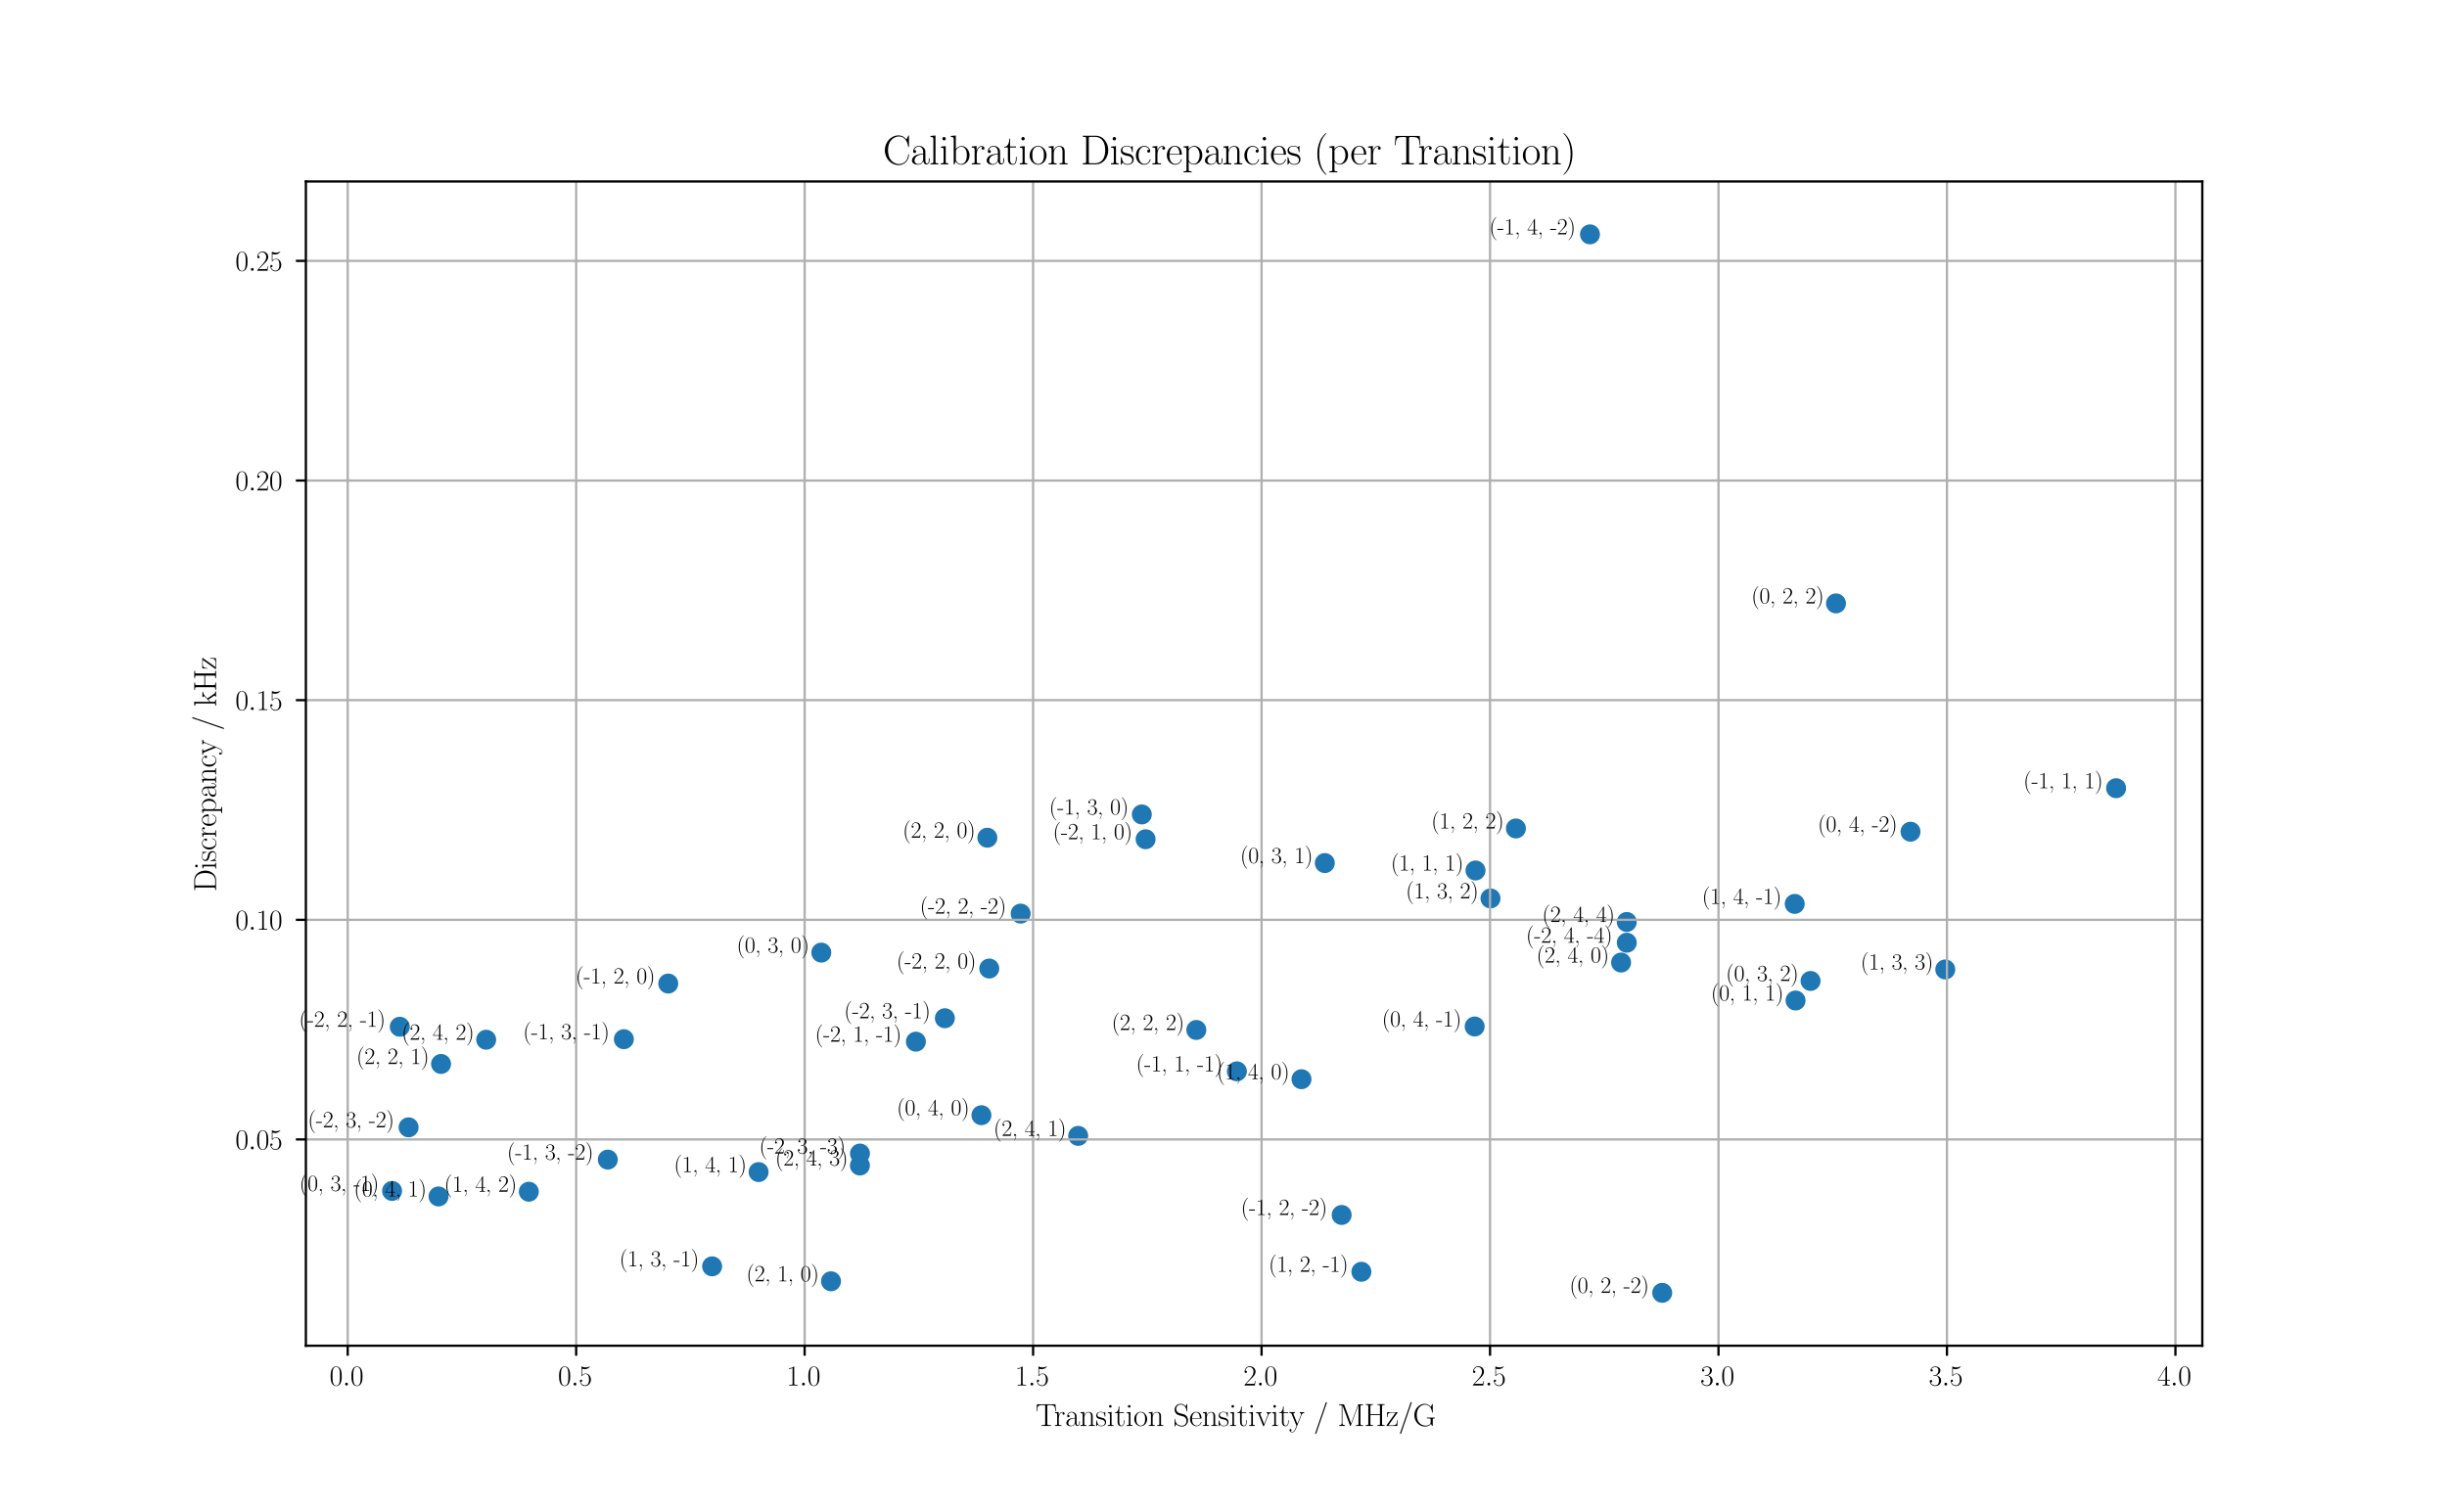 <?xml version="1.0" encoding="utf-8" standalone="no"?>
<!DOCTYPE svg PUBLIC "-//W3C//DTD SVG 1.1//EN"
  "http://www.w3.org/Graphics/SVG/1.1/DTD/svg11.dtd">
<svg xmlns:xlink="http://www.w3.org/1999/xlink" width="856.787pt" height="529.524pt" viewBox="0 0 856.787 529.524" xmlns="http://www.w3.org/2000/svg" version="1.1">
 <defs>
  <style type="text/css">*{stroke-linejoin: round; stroke-linecap: butt}</style>
 </defs>
 <g id="figure_1">
  <g id="patch_1">
   <path d="M 0 529.524 
L 856.787 529.524 
L 856.787 0 
L 0 0 
z
" style="fill: #ffffff"/>
  </g>
  <g id="axes_1">
   <g id="patch_2">
    <path d="M 107.098 471.276 
L 771.108 471.276 
L 771.108 63.543 
L 107.098 63.543 
z
" style="fill: #ffffff"/>
   </g>
   <g id="PathCollection_1">
    <defs>
     <path id="mdae73850cf" d="M 0 3 
C 0.796 3 1.559 2.684 2.121 2.121 
C 2.684 1.559 3 0.796 3 0 
C 3 -0.796 2.684 -1.559 2.121 -2.121 
C 1.559 -2.684 0.796 -3 0 -3 
C -0.796 -3 -1.559 -2.684 -2.121 -2.121 
C -2.684 -1.559 -3 -0.796 -3 0 
C -3 0.796 -2.684 1.559 -2.121 2.121 
C -1.559 2.684 -0.796 3 0 3 
z
" style="stroke: #1f77b4"/>
    </defs>
    <g clip-path="url(#p7db75ebc10)">
     <use xlink:href="#mdae73850cf" x="740.926" y="276.024" style="fill: #1f77b4; stroke: #1f77b4"/>
     <use xlink:href="#mdae73850cf" x="628.695" y="350.373" style="fill: #1f77b4; stroke: #1f77b4"/>
     <use xlink:href="#mdae73850cf" x="516.627" y="304.84" style="fill: #1f77b4; stroke: #1f77b4"/>
     <use xlink:href="#mdae73850cf" x="401.116" y="293.898" style="fill: #1f77b4; stroke: #1f77b4"/>
     <use xlink:href="#mdae73850cf" x="290.966" y="448.699" style="fill: #1f77b4; stroke: #1f77b4"/>
     <use xlink:href="#mdae73850cf" x="320.686" y="364.784" style="fill: #1f77b4; stroke: #1f77b4"/>
     <use xlink:href="#mdae73850cf" x="433.083" y="375.178" style="fill: #1f77b4; stroke: #1f77b4"/>
     <use xlink:href="#mdae73850cf" x="642.846" y="211.309" style="fill: #1f77b4; stroke: #1f77b4"/>
     <use xlink:href="#mdae73850cf" x="530.779" y="290.123" style="fill: #1f77b4; stroke: #1f77b4"/>
     <use xlink:href="#mdae73850cf" x="418.875" y="360.685" style="fill: #1f77b4; stroke: #1f77b4"/>
     <use xlink:href="#mdae73850cf" x="154.435" y="372.591" style="fill: #1f77b4; stroke: #1f77b4"/>
     <use xlink:href="#mdae73850cf" x="346.377" y="339.174" style="fill: #1f77b4; stroke: #1f77b4"/>
     <use xlink:href="#mdae73850cf" x="233.98" y="344.434" style="fill: #1f77b4; stroke: #1f77b4"/>
     <use xlink:href="#mdae73850cf" x="345.705" y="293.36" style="fill: #1f77b4; stroke: #1f77b4"/>
     <use xlink:href="#mdae73850cf" x="139.982" y="359.564" style="fill: #1f77b4; stroke: #1f77b4"/>
     <use xlink:href="#mdae73850cf" x="476.677" y="445.366" style="fill: #1f77b4; stroke: #1f77b4"/>
     <use xlink:href="#mdae73850cf" x="357.372" y="319.939" style="fill: #1f77b4; stroke: #1f77b4"/>
     <use xlink:href="#mdae73850cf" x="469.769" y="425.474" style="fill: #1f77b4; stroke: #1f77b4"/>
     <use xlink:href="#mdae73850cf" x="582" y="452.743" style="fill: #1f77b4; stroke: #1f77b4"/>
     <use xlink:href="#mdae73850cf" x="681.112" y="339.501" style="fill: #1f77b4; stroke: #1f77b4"/>
     <use xlink:href="#mdae73850cf" x="633.946" y="343.522" style="fill: #1f77b4; stroke: #1f77b4"/>
     <use xlink:href="#mdae73850cf" x="521.879" y="314.621" style="fill: #1f77b4; stroke: #1f77b4"/>
     <use xlink:href="#mdae73850cf" x="463.872" y="302.242" style="fill: #1f77b4; stroke: #1f77b4"/>
     <use xlink:href="#mdae73850cf" x="399.799" y="285.213" style="fill: #1f77b4; stroke: #1f77b4"/>
     <use xlink:href="#mdae73850cf" x="287.567" y="333.598" style="fill: #1f77b4; stroke: #1f77b4"/>
     <use xlink:href="#mdae73850cf" x="330.831" y="356.58" style="fill: #1f77b4; stroke: #1f77b4"/>
     <use xlink:href="#mdae73850cf" x="218.435" y="363.92" style="fill: #1f77b4; stroke: #1f77b4"/>
     <use xlink:href="#mdae73850cf" x="137.281" y="417.056" style="fill: #1f77b4; stroke: #1f77b4"/>
     <use xlink:href="#mdae73850cf" x="249.348" y="443.465" style="fill: #1f77b4; stroke: #1f77b4"/>
     <use xlink:href="#mdae73850cf" x="143.064" y="394.785" style="fill: #1f77b4; stroke: #1f77b4"/>
     <use xlink:href="#mdae73850cf" x="212.817" y="406.091" style="fill: #1f77b4; stroke: #1f77b4"/>
     <use xlink:href="#mdae73850cf" x="301.108" y="403.97" style="fill: #1f77b4; stroke: #1f77b4"/>
     <use xlink:href="#mdae73850cf" x="569.592" y="322.871" style="fill: #1f77b4; stroke: #1f77b4"/>
     <use xlink:href="#mdae73850cf" x="301.085" y="408.158" style="fill: #1f77b4; stroke: #1f77b4"/>
     <use xlink:href="#mdae73850cf" x="185.158" y="417.33" style="fill: #1f77b4; stroke: #1f77b4"/>
     <use xlink:href="#mdae73850cf" x="170.229" y="364.104" style="fill: #1f77b4; stroke: #1f77b4"/>
     <use xlink:href="#mdae73850cf" x="153.546" y="418.991" style="fill: #1f77b4; stroke: #1f77b4"/>
     <use xlink:href="#mdae73850cf" x="265.614" y="410.452" style="fill: #1f77b4; stroke: #1f77b4"/>
     <use xlink:href="#mdae73850cf" x="377.517" y="397.775" style="fill: #1f77b4; stroke: #1f77b4"/>
     <use xlink:href="#mdae73850cf" x="343.636" y="390.539" style="fill: #1f77b4; stroke: #1f77b4"/>
     <use xlink:href="#mdae73850cf" x="455.703" y="377.932" style="fill: #1f77b4; stroke: #1f77b4"/>
     <use xlink:href="#mdae73850cf" x="567.606" y="337.075" style="fill: #1f77b4; stroke: #1f77b4"/>
     <use xlink:href="#mdae73850cf" x="516.334" y="359.471" style="fill: #1f77b4; stroke: #1f77b4"/>
     <use xlink:href="#mdae73850cf" x="628.401" y="316.538" style="fill: #1f77b4; stroke: #1f77b4"/>
     <use xlink:href="#mdae73850cf" x="556.71" y="82.076" style="fill: #1f77b4; stroke: #1f77b4"/>
     <use xlink:href="#mdae73850cf" x="668.942" y="291.258" style="fill: #1f77b4; stroke: #1f77b4"/>
     <use xlink:href="#mdae73850cf" x="569.592" y="330.134" style="fill: #1f77b4; stroke: #1f77b4"/>
    </g>
   </g>
   <g id="matplotlib.axis_1">
    <g id="xtick_1">
     <g id="line2d_1">
      <path d="M 121.742 471.276 
L 121.742 63.543 
" clip-path="url(#p7db75ebc10)" style="fill: none; stroke: #b0b0b0; stroke-width: 0.8; stroke-linecap: square"/>
     </g>
     <g id="line2d_2">
      <defs>
       <path id="mad14d1ac20" d="M 0 0 
L 0 3.5 
" style="stroke: #000000; stroke-width: 0.8"/>
      </defs>
      <g>
       <use xlink:href="#mad14d1ac20" x="121.742" y="471.276" style="stroke: #000000; stroke-width: 0.8"/>
      </g>
     </g>
     <g id="text_1">
      <!-- $\mathdefault{0.0}$ -->
      <g transform="translate(115.377 485.194) scale(0.1 -0.1)">
       <defs>
        <path id="CMR17-30" d="M 2688 2025 
C 2688 2416 2682 3080 2413 3591 
C 2176 4039 1798 4198 1466 4198 
C 1158 4198 768 4058 525 3597 
C 269 3118 243 2524 243 2025 
C 243 1661 250 1106 448 619 
C 723 -39 1216 -128 1466 -128 
C 1760 -128 2208 -7 2470 600 
C 2662 1042 2688 1559 2688 2025 
z
M 1466 -26 
C 1056 -26 813 325 723 812 
C 653 1188 653 1738 653 2096 
C 653 2588 653 2997 736 3387 
C 858 3929 1216 4096 1466 4096 
C 1728 4096 2067 3923 2189 3400 
C 2272 3036 2278 2607 2278 2096 
C 2278 1680 2278 1169 2202 792 
C 2067 95 1690 -26 1466 -26 
z
" transform="scale(0.016)"/>
        <path id="CMMI12-3a" d="M 1178 307 
C 1178 492 1024 619 870 619 
C 685 619 557 466 557 313 
C 557 128 710 0 864 0 
C 1050 0 1178 153 1178 307 
z
" transform="scale(0.016)"/>
       </defs>
       <use xlink:href="#CMR17-30" transform="scale(0.996)"/>
       <use xlink:href="#CMMI12-3a" transform="translate(45.69 0) scale(0.996)"/>
       <use xlink:href="#CMR17-30" transform="translate(72.788 0) scale(0.996)"/>
      </g>
     </g>
    </g>
    <g id="xtick_2">
     <g id="line2d_3">
      <path d="M 201.737 471.276 
L 201.737 63.543 
" clip-path="url(#p7db75ebc10)" style="fill: none; stroke: #b0b0b0; stroke-width: 0.8; stroke-linecap: square"/>
     </g>
     <g id="line2d_4">
      <g>
       <use xlink:href="#mad14d1ac20" x="201.737" y="471.276" style="stroke: #000000; stroke-width: 0.8"/>
      </g>
     </g>
     <g id="text_2">
      <!-- $\mathdefault{0.5}$ -->
      <g transform="translate(195.372 485.194) scale(0.1 -0.1)">
       <defs>
        <path id="CMR17-35" d="M 730 3692 
C 794 3666 1056 3584 1325 3584 
C 1920 3584 2246 3911 2432 4100 
C 2432 4157 2432 4192 2394 4192 
C 2387 4192 2374 4192 2323 4163 
C 2099 4058 1837 3973 1517 3973 
C 1325 3973 1037 3999 723 4139 
C 653 4171 640 4171 634 4171 
C 602 4171 595 4164 595 4037 
L 595 2203 
C 595 2089 595 2057 659 2057 
C 691 2057 704 2070 736 2114 
C 941 2401 1222 2522 1542 2522 
C 1766 2522 2246 2382 2246 1289 
C 2246 1085 2246 715 2054 421 
C 1894 159 1645 25 1370 25 
C 947 25 518 320 403 814 
C 429 807 480 795 506 795 
C 589 795 749 840 749 1038 
C 749 1210 627 1280 506 1280 
C 358 1280 262 1190 262 1011 
C 262 454 704 -128 1382 -128 
C 2042 -128 2669 440 2669 1264 
C 2669 2030 2170 2624 1549 2624 
C 1222 2624 947 2503 730 2274 
L 730 3692 
z
" transform="scale(0.016)"/>
       </defs>
       <use xlink:href="#CMR17-30" transform="scale(0.996)"/>
       <use xlink:href="#CMMI12-3a" transform="translate(45.69 0) scale(0.996)"/>
       <use xlink:href="#CMR17-35" transform="translate(72.788 0) scale(0.996)"/>
      </g>
     </g>
    </g>
    <g id="xtick_3">
     <g id="line2d_5">
      <path d="M 281.731 471.276 
L 281.731 63.543 
" clip-path="url(#p7db75ebc10)" style="fill: none; stroke: #b0b0b0; stroke-width: 0.8; stroke-linecap: square"/>
     </g>
     <g id="line2d_6">
      <g>
       <use xlink:href="#mad14d1ac20" x="281.731" y="471.276" style="stroke: #000000; stroke-width: 0.8"/>
      </g>
     </g>
     <g id="text_3">
      <!-- $\mathdefault{1.0}$ -->
      <g transform="translate(275.366 485.194) scale(0.1 -0.1)">
       <defs>
        <path id="CMR17-31" d="M 1702 4058 
C 1702 4192 1696 4192 1606 4192 
C 1357 3916 979 3827 621 3827 
C 602 3827 570 3827 563 3808 
C 557 3795 557 3782 557 3648 
C 755 3648 1088 3686 1344 3839 
L 1344 461 
C 1344 236 1331 160 781 160 
L 589 160 
L 589 0 
C 896 0 1216 0 1523 0 
C 1830 0 2150 0 2458 0 
L 2458 160 
L 2266 160 
C 1715 160 1702 230 1702 458 
L 1702 4058 
z
" transform="scale(0.016)"/>
       </defs>
       <use xlink:href="#CMR17-31" transform="scale(0.996)"/>
       <use xlink:href="#CMMI12-3a" transform="translate(45.69 0) scale(0.996)"/>
       <use xlink:href="#CMR17-30" transform="translate(72.788 0) scale(0.996)"/>
      </g>
     </g>
    </g>
    <g id="xtick_4">
     <g id="line2d_7">
      <path d="M 361.726 471.276 
L 361.726 63.543 
" clip-path="url(#p7db75ebc10)" style="fill: none; stroke: #b0b0b0; stroke-width: 0.8; stroke-linecap: square"/>
     </g>
     <g id="line2d_8">
      <g>
       <use xlink:href="#mad14d1ac20" x="361.726" y="471.276" style="stroke: #000000; stroke-width: 0.8"/>
      </g>
     </g>
     <g id="text_4">
      <!-- $\mathdefault{1.5}$ -->
      <g transform="translate(355.361 485.194) scale(0.1 -0.1)">
       <use xlink:href="#CMR17-31" transform="scale(0.996)"/>
       <use xlink:href="#CMMI12-3a" transform="translate(45.69 0) scale(0.996)"/>
       <use xlink:href="#CMR17-35" transform="translate(72.788 0) scale(0.996)"/>
      </g>
     </g>
    </g>
    <g id="xtick_5">
     <g id="line2d_9">
      <path d="M 441.721 471.276 
L 441.721 63.543 
" clip-path="url(#p7db75ebc10)" style="fill: none; stroke: #b0b0b0; stroke-width: 0.8; stroke-linecap: square"/>
     </g>
     <g id="line2d_10">
      <g>
       <use xlink:href="#mad14d1ac20" x="441.721" y="471.276" style="stroke: #000000; stroke-width: 0.8"/>
      </g>
     </g>
     <g id="text_5">
      <!-- $\mathdefault{2.0}$ -->
      <g transform="translate(435.356 485.194) scale(0.1 -0.1)">
       <defs>
        <path id="CMR17-32" d="M 2669 989 
L 2554 989 
C 2490 536 2438 459 2413 420 
C 2381 369 1920 369 1830 369 
L 602 369 
C 832 619 1280 1072 1824 1597 
C 2214 1967 2669 2402 2669 3035 
C 2669 3790 2067 4224 1395 4224 
C 691 4224 262 3604 262 3030 
C 262 2780 448 2748 525 2748 
C 589 2748 781 2787 781 3010 
C 781 3207 614 3264 525 3264 
C 486 3264 448 3258 422 3245 
C 544 3790 915 4058 1306 4058 
C 1862 4058 2227 3617 2227 3035 
C 2227 2479 1901 2000 1536 1584 
L 262 146 
L 262 0 
L 2515 0 
L 2669 989 
z
" transform="scale(0.016)"/>
       </defs>
       <use xlink:href="#CMR17-32" transform="scale(0.996)"/>
       <use xlink:href="#CMMI12-3a" transform="translate(45.69 0) scale(0.996)"/>
       <use xlink:href="#CMR17-30" transform="translate(72.788 0) scale(0.996)"/>
      </g>
     </g>
    </g>
    <g id="xtick_6">
     <g id="line2d_11">
      <path d="M 521.716 471.276 
L 521.716 63.543 
" clip-path="url(#p7db75ebc10)" style="fill: none; stroke: #b0b0b0; stroke-width: 0.8; stroke-linecap: square"/>
     </g>
     <g id="line2d_12">
      <g>
       <use xlink:href="#mad14d1ac20" x="521.716" y="471.276" style="stroke: #000000; stroke-width: 0.8"/>
      </g>
     </g>
     <g id="text_6">
      <!-- $\mathdefault{2.5}$ -->
      <g transform="translate(515.351 485.194) scale(0.1 -0.1)">
       <use xlink:href="#CMR17-32" transform="scale(0.996)"/>
       <use xlink:href="#CMMI12-3a" transform="translate(45.69 0) scale(0.996)"/>
       <use xlink:href="#CMR17-35" transform="translate(72.788 0) scale(0.996)"/>
      </g>
     </g>
    </g>
    <g id="xtick_7">
     <g id="line2d_13">
      <path d="M 601.71 471.276 
L 601.71 63.543 
" clip-path="url(#p7db75ebc10)" style="fill: none; stroke: #b0b0b0; stroke-width: 0.8; stroke-linecap: square"/>
     </g>
     <g id="line2d_14">
      <g>
       <use xlink:href="#mad14d1ac20" x="601.71" y="471.276" style="stroke: #000000; stroke-width: 0.8"/>
      </g>
     </g>
     <g id="text_7">
      <!-- $\mathdefault{3.0}$ -->
      <g transform="translate(595.345 485.194) scale(0.1 -0.1)">
       <defs>
        <path id="CMR17-33" d="M 1414 2157 
C 1984 2157 2234 1662 2234 1090 
C 2234 320 1824 25 1453 25 
C 1114 25 563 194 390 693 
C 422 680 454 680 486 680 
C 640 680 755 782 755 948 
C 755 1133 614 1216 486 1216 
C 378 1216 211 1165 211 926 
C 211 335 787 -128 1466 -128 
C 2176 -128 2720 430 2720 1085 
C 2720 1707 2208 2157 1600 2227 
C 2086 2328 2554 2756 2554 3329 
C 2554 3820 2048 4179 1472 4179 
C 890 4179 378 3829 378 3329 
C 378 3110 544 3072 627 3072 
C 762 3072 877 3155 877 3321 
C 877 3486 762 3569 627 3569 
C 602 3569 570 3569 544 3557 
C 730 3959 1235 4032 1459 4032 
C 1683 4032 2106 3925 2106 3320 
C 2106 3143 2080 2828 1862 2550 
C 1670 2304 1453 2304 1242 2284 
C 1210 2284 1062 2269 1037 2269 
C 992 2263 966 2257 966 2208 
C 966 2163 973 2157 1101 2157 
L 1414 2157 
z
" transform="scale(0.016)"/>
       </defs>
       <use xlink:href="#CMR17-33" transform="scale(0.996)"/>
       <use xlink:href="#CMMI12-3a" transform="translate(45.69 0) scale(0.996)"/>
       <use xlink:href="#CMR17-30" transform="translate(72.788 0) scale(0.996)"/>
      </g>
     </g>
    </g>
    <g id="xtick_8">
     <g id="line2d_15">
      <path d="M 681.705 471.276 
L 681.705 63.543 
" clip-path="url(#p7db75ebc10)" style="fill: none; stroke: #b0b0b0; stroke-width: 0.8; stroke-linecap: square"/>
     </g>
     <g id="line2d_16">
      <g>
       <use xlink:href="#mad14d1ac20" x="681.705" y="471.276" style="stroke: #000000; stroke-width: 0.8"/>
      </g>
     </g>
     <g id="text_8">
      <!-- $\mathdefault{3.5}$ -->
      <g transform="translate(675.34 485.194) scale(0.1 -0.1)">
       <use xlink:href="#CMR17-33" transform="scale(0.996)"/>
       <use xlink:href="#CMMI12-3a" transform="translate(45.69 0) scale(0.996)"/>
       <use xlink:href="#CMR17-35" transform="translate(72.788 0) scale(0.996)"/>
      </g>
     </g>
    </g>
    <g id="xtick_9">
     <g id="line2d_17">
      <path d="M 761.7 471.276 
L 761.7 63.543 
" clip-path="url(#p7db75ebc10)" style="fill: none; stroke: #b0b0b0; stroke-width: 0.8; stroke-linecap: square"/>
     </g>
     <g id="line2d_18">
      <g>
       <use xlink:href="#mad14d1ac20" x="761.7" y="471.276" style="stroke: #000000; stroke-width: 0.8"/>
      </g>
     </g>
     <g id="text_9">
      <!-- $\mathdefault{4.0}$ -->
      <g transform="translate(755.335 485.194) scale(0.1 -0.1)">
       <defs>
        <path id="CMR17-34" d="M 2150 4122 
C 2150 4256 2144 4256 2029 4256 
L 128 1254 
L 128 1088 
L 1779 1088 
L 1779 457 
C 1779 224 1766 160 1318 160 
L 1197 160 
L 1197 0 
C 1402 0 1747 0 1965 0 
C 2182 0 2528 0 2733 0 
L 2733 160 
L 2611 160 
C 2163 160 2150 224 2150 457 
L 2150 1088 
L 2803 1088 
L 2803 1254 
L 2150 1254 
L 2150 4122 
z
M 1798 3703 
L 1798 1254 
L 256 1254 
L 1798 3703 
z
" transform="scale(0.016)"/>
       </defs>
       <use xlink:href="#CMR17-34" transform="scale(0.996)"/>
       <use xlink:href="#CMMI12-3a" transform="translate(45.69 0) scale(0.996)"/>
       <use xlink:href="#CMR17-30" transform="translate(72.788 0) scale(0.996)"/>
      </g>
     </g>
    </g>
    <g id="text_10">
     <!-- Transition Sensitivity / MHz/G -->
     <g transform="translate(362.581 499.351) scale(0.11 -0.11)">
      <defs>
       <path id="CMR17-54" d="M 3981 4326 
L 288 4326 
L 179 2918 
L 294 2918 
C 378 3976 467 4160 1453 4160 
C 1568 4160 1754 4160 1805 4154 
C 1926 4135 1926 4058 1926 3912 
L 1926 459 
C 1926 230 1907 160 1376 160 
L 1197 160 
L 1197 0 
C 1504 0 1824 0 2138 0 
C 2451 0 2771 0 3078 0 
L 3078 160 
L 2899 160 
C 2368 160 2349 230 2349 459 
L 2349 3912 
C 2349 4052 2349 4129 2464 4154 
C 2515 4160 2701 4160 2816 4160 
C 3795 4160 3891 3976 3974 2918 
L 4090 2918 
L 3981 4326 
z
" transform="scale(0.016)"/>
       <path id="CMR17-72" d="M 960 1497 
C 960 2112 1222 2688 1702 2688 
C 1747 2688 1792 2682 1837 2662 
C 1837 2662 1696 2617 1696 2452 
C 1696 2298 1818 2234 1914 2234 
C 1990 2234 2131 2279 2131 2458 
C 2131 2663 1926 2790 1709 2790 
C 1222 2790 1011 2317 947 2093 
L 941 2093 
L 941 2790 
L 198 2720 
L 198 2554 
C 576 2554 634 2515 634 2208 
L 634 428 
C 634 184 608 153 198 153 
L 198 -13 
C 352 0 646 0 813 0 
C 998 0 1325 0 1498 -13 
L 1498 153 
C 1037 153 960 153 960 440 
L 960 1497 
z
" transform="scale(0.016)"/>
       <path id="CMR17-61" d="M 2304 1653 
C 2304 2072 2304 2294 2035 2543 
C 1798 2752 1523 2816 1306 2816 
C 800 2816 435 2407 435 1971 
C 435 1728 627 1728 666 1728 
C 749 1728 896 1778 896 1954 
C 896 2112 774 2181 666 2181 
C 640 2181 608 2174 589 2168 
C 723 2592 1069 2714 1293 2714 
C 1613 2714 1965 2429 1965 1885 
L 1965 1600 
C 1587 1600 1133 1549 774 1357 
C 371 1133 256 813 256 570 
C 256 77 832 -64 1171 -64 
C 1523 -64 1850 139 1990 511 
C 2003 233 2182 -18 2464 -18 
C 2598 -18 2938 70 2938 567 
L 2938 920 
L 2822 920 
L 2822 562 
C 2822 178 2650 128 2566 128 
C 2304 128 2304 458 2304 738 
L 2304 1653 
z
M 1965 870 
C 1965 317 1568 38 1216 38 
C 896 38 646 275 646 570 
C 646 761 730 1100 1101 1305 
C 1408 1478 1760 1504 1965 1504 
L 1965 870 
z
" transform="scale(0.016)"/>
       <path id="CMR17-6e" d="M 2656 1933 
C 2656 2259 2592 2790 1837 2790 
C 1331 2790 1069 2400 973 2144 
L 966 2144 
L 966 2790 
L 211 2720 
L 211 2554 
C 589 2554 646 2515 646 2208 
L 646 428 
C 646 184 621 153 211 153 
L 211 -13 
C 365 0 646 0 813 0 
C 979 0 1267 0 1421 -13 
L 1421 153 
C 1011 153 986 178 986 428 
L 986 1658 
C 986 2247 1344 2688 1792 2688 
C 2266 2688 2317 2266 2317 1958 
L 2317 428 
C 2317 184 2291 153 1882 153 
L 1882 -13 
C 2035 0 2317 0 2483 0 
C 2650 0 2938 0 3091 -13 
L 3091 153 
C 2682 153 2656 178 2656 428 
L 2656 1933 
z
" transform="scale(0.016)"/>
       <path id="CMR17-73" d="M 1978 2697 
C 1978 2813 1971 2819 1933 2819 
C 1907 2819 1901 2813 1824 2717 
C 1805 2691 1747 2626 1728 2601 
C 1523 2819 1235 2819 1126 2819 
C 416 2819 160 2447 160 2076 
C 160 1498 813 1365 998 1325 
C 1402 1243 1542 1217 1677 1101 
C 1760 1025 1901 884 1901 654 
C 1901 384 1747 38 1158 38 
C 602 38 403 460 288 1021 
C 269 1110 269 1117 218 1117 
C 166 1117 160 1110 160 983 
L 160 63 
C 160 -51 166 -58 205 -58 
C 237 -58 243 -51 275 0 
C 314 57 410 211 448 276 
C 576 103 800 -64 1158 -64 
C 1792 -64 2131 283 2131 784 
C 2131 1112 1958 1285 1875 1362 
C 1683 1561 1459 1606 1190 1657 
C 838 1735 390 1825 390 2217 
C 390 2383 480 2737 1126 2737 
C 1811 2737 1850 2094 1862 1888 
C 1869 1856 1901 1849 1920 1849 
C 1978 1849 1978 1869 1978 1978 
L 1978 2697 
z
" transform="scale(0.016)"/>
       <path id="CMR17-69" d="M 992 3909 
C 992 4049 877 4170 730 4170 
C 589 4170 467 4056 467 3909 
C 467 3769 582 3648 730 3648 
C 870 3648 992 3763 992 3909 
z
M 243 2706 
L 243 2541 
C 602 2541 653 2502 653 2197 
L 653 427 
C 653 184 627 153 218 153 
L 218 -13 
C 371 0 646 0 806 0 
C 960 0 1222 0 1370 -13 
L 1370 153 
C 992 153 979 191 979 420 
L 979 2776 
L 243 2706 
z
" transform="scale(0.016)"/>
       <path id="CMR17-74" d="M 966 2560 
L 1862 2560 
L 1862 2725 
L 966 2725 
L 966 3904 
L 851 3904 
C 838 3245 614 2668 70 2668 
L 70 2560 
L 627 2560 
L 627 771 
C 627 650 627 -64 1370 -64 
C 1747 -64 1965 306 1965 777 
L 1965 1140 
L 1850 1140 
L 1850 783 
C 1850 344 1677 51 1408 51 
C 1222 51 966 178 966 758 
L 966 2560 
z
" transform="scale(0.016)"/>
       <path id="CMR17-6f" d="M 2758 1356 
C 2758 2176 2163 2816 1466 2816 
C 768 2816 173 2176 173 1356 
C 173 551 768 -64 1466 -64 
C 2163 -64 2758 551 2758 1356 
z
M 1466 51 
C 1165 51 909 230 762 480 
C 602 767 582 1126 582 1408 
C 582 1677 595 2010 762 2298 
C 890 2509 1139 2714 1466 2714 
C 1754 2714 1997 2554 2150 2330 
C 2349 2029 2349 1607 2349 1408 
C 2349 1158 2336 775 2163 467 
C 1984 173 1709 51 1466 51 
z
" transform="scale(0.016)"/>
       <path id="CMR17-53" d="M 2803 4290 
C 2803 4404 2797 4411 2758 4411 
C 2720 4411 2707 4385 2682 4328 
L 2490 3907 
C 2246 4257 1875 4416 1472 4416 
C 819 4416 294 3901 294 3253 
C 294 3056 339 2776 557 2510 
C 794 2218 1018 2167 1530 2033 
C 1722 1982 2042 1899 2106 1874 
C 2470 1722 2662 1341 2662 985 
C 2662 527 2336 38 1779 38 
C 1094 38 454 419 410 1311 
C 403 1413 397 1419 352 1419 
C 301 1419 294 1413 294 1285 
L 294 -1 
C 294 -115 301 -122 339 -122 
C 384 -122 397 -90 486 108 
C 493 127 493 140 614 381 
C 934 -39 1472 -128 1779 -128 
C 2477 -128 2970 451 2970 1124 
C 2970 1454 2848 1708 2778 1823 
C 2509 2230 2221 2306 1914 2382 
C 1869 2402 1856 2402 1498 2490 
C 1152 2579 1005 2624 845 2796 
C 666 2992 602 3196 602 3399 
C 602 3812 934 4263 1478 4263 
C 2157 4263 2579 3786 2675 2993 
C 2694 2878 2701 2872 2746 2872 
C 2803 2872 2803 2891 2803 2999 
L 2803 4290 
z
" transform="scale(0.016)"/>
       <path id="CMR17-65" d="M 2438 1472 
C 2464 1498 2464 1511 2464 1576 
C 2464 2238 2118 2816 1389 2816 
C 710 2816 173 2169 173 1383 
C 173 551 781 -64 1459 -64 
C 2176 -64 2458 607 2458 740 
C 2458 784 2419 784 2406 784 
C 2362 784 2355 771 2330 696 
C 2189 265 1837 51 1504 51 
C 1229 51 954 203 781 480 
C 582 803 582 1176 582 1472 
L 2438 1472 
z
M 589 1568 
C 634 2505 1126 2714 1382 2714 
C 1818 2714 2112 2297 2118 1568 
L 589 1568 
z
" transform="scale(0.016)"/>
       <path id="CMR17-76" d="M 2502 2163 
C 2560 2304 2662 2560 3034 2560 
L 3034 2726 
C 2912 2726 2752 2726 2630 2726 
C 2496 2726 2285 2726 2157 2732 
L 2157 2566 
C 2317 2553 2406 2477 2406 2311 
C 2406 2253 2406 2240 2368 2151 
L 1664 377 
L 902 2286 
C 864 2369 864 2381 864 2407 
C 864 2560 1075 2560 1171 2560 
L 1171 2732 
C 1018 2726 736 2726 576 2726 
C 403 2726 205 2726 64 2732 
L 64 2560 
C 307 2560 442 2560 518 2362 
L 1446 44 
C 1485 -51 1491 -64 1549 -64 
C 1606 -64 1613 -51 1651 44 
L 2502 2163 
z
" transform="scale(0.016)"/>
       <path id="CMR17-79" d="M 2496 2197 
C 2656 2586 2944 2586 3034 2586 
L 3034 2752 
C 2912 2752 2752 2752 2630 2752 
C 2496 2752 2285 2752 2157 2758 
L 2157 2592 
C 2400 2573 2406 2394 2406 2343 
C 2406 2280 2394 2248 2362 2171 
L 1664 449 
L 902 2306 
C 870 2382 870 2426 870 2433 
C 870 2573 1018 2586 1171 2586 
L 1171 2758 
C 1018 2752 742 2752 582 2752 
C 410 2752 205 2752 64 2758 
L 64 2586 
C 410 2586 448 2554 531 2350 
L 1485 15 
C 1197 -738 1030 -1178 627 -1178 
C 557 -1178 397 -1159 282 -1044 
C 429 -1031 493 -942 493 -833 
C 493 -725 416 -629 288 -629 
C 147 -629 77 -725 77 -840 
C 77 -1095 339 -1280 627 -1280 
C 998 -1280 1229 -922 1357 -604 
L 2496 2197 
z
" transform="scale(0.016)"/>
       <path id="CMR17-2f" d="M 2605 4545 
C 2637 4627 2637 4640 2637 4653 
C 2637 4729 2579 4768 2528 4768 
C 2451 4768 2426 4717 2400 4640 
L 326 -1377 
C 294 -1460 294 -1473 294 -1486 
C 294 -1562 352 -1600 403 -1600 
C 480 -1600 506 -1549 531 -1473 
L 2605 4545 
z
" transform="scale(0.016)"/>
       <path id="CMR17-4d" d="M 1338 4224 
C 1299 4320 1293 4320 1158 4320 
L 339 4320 
L 339 4160 
C 781 4160 851 4160 851 3875 
L 851 610 
C 851 451 851 153 339 153 
L 339 -13 
C 486 0 755 0 915 0 
C 1075 0 1344 0 1491 -13 
L 1491 153 
C 979 153 979 451 979 610 
L 979 4135 
L 986 4135 
L 2490 89 
C 2515 25 2528 -13 2579 -13 
C 2630 -13 2643 25 2669 89 
L 4186 4166 
L 4192 4166 
L 4192 438 
C 4192 153 4122 153 3680 153 
L 3680 -13 
C 3853 0 4198 0 4384 0 
C 4570 0 4922 0 5094 -13 
L 5094 153 
C 4653 153 4582 153 4582 438 
L 4582 3875 
C 4582 4160 4653 4160 5094 4160 
L 5094 4320 
L 4282 4320 
C 4147 4320 4141 4314 4102 4218 
L 2720 502 
L 1338 4224 
z
" transform="scale(0.016)"/>
       <path id="CMR17-48" d="M 3590 3905 
C 3590 4192 3661 4192 4102 4192 
L 4102 4352 
C 3917 4352 3578 4352 3379 4352 
C 3181 4352 2842 4352 2656 4352 
L 2656 4192 
C 3098 4192 3168 4192 3168 3904 
L 3168 2341 
L 1261 2341 
L 1261 3904 
C 1261 4192 1331 4192 1773 4192 
L 1773 4352 
C 1587 4352 1248 4352 1050 4352 
C 851 4352 512 4352 326 4352 
L 326 4192 
C 768 4192 838 4192 838 3905 
L 838 447 
C 838 160 768 160 326 160 
L 326 0 
C 512 0 851 0 1050 0 
C 1248 0 1587 0 1773 0 
L 1773 160 
C 1331 160 1261 160 1261 446 
L 1261 2176 
L 3168 2176 
L 3168 446 
C 3168 160 3098 160 2656 160 
L 2656 0 
C 2842 0 3181 0 3379 0 
C 3578 0 3917 0 4102 0 
L 4102 160 
C 3661 160 3590 160 3590 447 
L 3590 3905 
z
" transform="scale(0.016)"/>
       <path id="CMR17-7a" d="M 2310 2605 
C 2362 2670 2362 2682 2362 2695 
C 2362 2752 2336 2752 2221 2752 
L 275 2752 
L 211 1760 
L 326 1760 
C 371 2381 442 2650 1178 2650 
L 1958 2650 
L 128 96 
C 128 0 134 0 269 0 
L 2291 0 
L 2381 1152 
L 2266 1152 
C 2214 442 2131 115 1350 115 
L 531 115 
L 2310 2605 
z
" transform="scale(0.016)"/>
       <path id="CMR17-47" d="M 3974 1233 
C 3974 1473 3994 1505 4390 1505 
L 4390 1670 
C 4237 1664 3891 1664 3718 1664 
C 3539 1664 3040 1664 2797 1664 
L 2797 1505 
L 2989 1505 
C 3539 1505 3552 1434 3552 1201 
L 3552 774 
C 3552 63 2720 63 2522 63 
C 1862 63 781 511 781 2160 
C 781 3808 1843 4250 2464 4250 
C 3187 4250 3712 3626 3834 2741 
C 3846 2664 3846 2651 3904 2651 
C 3974 2651 3974 2664 3974 2779 
L 3974 4288 
C 3974 4402 3968 4409 3930 4409 
C 3904 4409 3898 4402 3853 4326 
L 3571 3791 
C 3258 4187 2874 4416 2381 4416 
C 1286 4416 294 3456 294 2148 
C 294 845 1267 -128 2394 -128 
C 2912 -128 3418 56 3616 417 
C 3725 158 3904 -20 3936 -20 
C 3968 -20 3974 -13 3974 100 
L 3974 1233 
z
" transform="scale(0.016)"/>
      </defs>
      <use xlink:href="#CMR17-54" transform="scale(0.996)"/>
      <use xlink:href="#CMR17-72" transform="translate(58.703 0) scale(0.996)"/>
      <use xlink:href="#CMR17-61" transform="translate(93.983 0) scale(0.996)"/>
      <use xlink:href="#CMR17-6e" transform="translate(139.674 0) scale(0.996)"/>
      <use xlink:href="#CMR17-73" transform="translate(190.569 0) scale(0.996)"/>
      <use xlink:href="#CMR17-69" transform="translate(226.371 0) scale(0.996)"/>
      <use xlink:href="#CMR17-74" transform="translate(251.242 0) scale(0.996)"/>
      <use xlink:href="#CMR17-69" transform="translate(286.522 0) scale(0.996)"/>
      <use xlink:href="#CMR17-6f" transform="translate(311.393 0) scale(0.996)"/>
      <use xlink:href="#CMR17-6e" transform="translate(357.084 0) scale(0.996)"/>
      <use xlink:href="#CMR17-53" transform="translate(438.055 0) scale(0.996)"/>
      <use xlink:href="#CMR17-65" transform="translate(488.951 0) scale(0.996)"/>
      <use xlink:href="#CMR17-6e" transform="translate(529.436 0) scale(0.996)"/>
      <use xlink:href="#CMR17-73" transform="translate(580.332 0) scale(0.996)"/>
      <use xlink:href="#CMR17-69" transform="translate(616.133 0) scale(0.996)"/>
      <use xlink:href="#CMR17-74" transform="translate(641.004 0) scale(0.996)"/>
      <use xlink:href="#CMR17-69" transform="translate(676.285 0) scale(0.996)"/>
      <use xlink:href="#CMR17-76" transform="translate(701.156 0) scale(0.996)"/>
      <use xlink:href="#CMR17-69" transform="translate(749.449 0) scale(0.996)"/>
      <use xlink:href="#CMR17-74" transform="translate(774.32 0) scale(0.996)"/>
      <use xlink:href="#CMR17-79" transform="translate(806.998 0) scale(0.996)"/>
      <use xlink:href="#CMR17-2f" transform="translate(885.367 0) scale(0.996)"/>
      <use xlink:href="#CMR17-4d" transform="translate(961.134 0) scale(0.996)"/>
      <use xlink:href="#CMR17-48" transform="translate(1045.82 0) scale(0.996)"/>
      <use xlink:href="#CMR17-7a" transform="translate(1114.893 0) scale(0.996)"/>
      <use xlink:href="#CMR17-2f" transform="translate(1155.379 0) scale(0.996)"/>
      <use xlink:href="#CMR17-47" transform="translate(1201.069 0) scale(0.996)"/>
     </g>
    </g>
   </g>
   <g id="matplotlib.axis_2">
    <g id="ytick_1">
     <g id="line2d_19">
      <path d="M 107.098 399.029 
L 771.108 399.029 
" clip-path="url(#p7db75ebc10)" style="fill: none; stroke: #b0b0b0; stroke-width: 0.8; stroke-linecap: square"/>
     </g>
     <g id="line2d_20">
      <defs>
       <path id="m43311a854c" d="M 0 0 
L -3.5 0 
" style="stroke: #000000; stroke-width: 0.8"/>
      </defs>
      <g>
       <use xlink:href="#m43311a854c" x="107.098" y="399.029" style="stroke: #000000; stroke-width: 0.8"/>
      </g>
     </g>
     <g id="text_11">
      <!-- $\mathdefault{0.05}$ -->
      <g transform="translate(82.387 402.489) scale(0.1 -0.1)">
       <use xlink:href="#CMR17-30" transform="scale(0.996)"/>
       <use xlink:href="#CMMI12-3a" transform="translate(45.69 0) scale(0.996)"/>
       <use xlink:href="#CMR17-30" transform="translate(72.788 0) scale(0.996)"/>
       <use xlink:href="#CMR17-35" transform="translate(118.478 0) scale(0.996)"/>
      </g>
     </g>
    </g>
    <g id="ytick_2">
     <g id="line2d_21">
      <path d="M 107.098 322.113 
L 771.108 322.113 
" clip-path="url(#p7db75ebc10)" style="fill: none; stroke: #b0b0b0; stroke-width: 0.8; stroke-linecap: square"/>
     </g>
     <g id="line2d_22">
      <g>
       <use xlink:href="#m43311a854c" x="107.098" y="322.113" style="stroke: #000000; stroke-width: 0.8"/>
      </g>
     </g>
     <g id="text_12">
      <!-- $\mathdefault{0.10}$ -->
      <g transform="translate(82.387 325.572) scale(0.1 -0.1)">
       <use xlink:href="#CMR17-30" transform="scale(0.996)"/>
       <use xlink:href="#CMMI12-3a" transform="translate(45.69 0) scale(0.996)"/>
       <use xlink:href="#CMR17-31" transform="translate(72.788 0) scale(0.996)"/>
       <use xlink:href="#CMR17-30" transform="translate(118.478 0) scale(0.996)"/>
      </g>
     </g>
    </g>
    <g id="ytick_3">
     <g id="line2d_23">
      <path d="M 107.098 245.197 
L 771.108 245.197 
" clip-path="url(#p7db75ebc10)" style="fill: none; stroke: #b0b0b0; stroke-width: 0.8; stroke-linecap: square"/>
     </g>
     <g id="line2d_24">
      <g>
       <use xlink:href="#m43311a854c" x="107.098" y="245.197" style="stroke: #000000; stroke-width: 0.8"/>
      </g>
     </g>
     <g id="text_13">
      <!-- $\mathdefault{0.15}$ -->
      <g transform="translate(82.387 248.656) scale(0.1 -0.1)">
       <use xlink:href="#CMR17-30" transform="scale(0.996)"/>
       <use xlink:href="#CMMI12-3a" transform="translate(45.69 0) scale(0.996)"/>
       <use xlink:href="#CMR17-31" transform="translate(72.788 0) scale(0.996)"/>
       <use xlink:href="#CMR17-35" transform="translate(118.478 0) scale(0.996)"/>
      </g>
     </g>
    </g>
    <g id="ytick_4">
     <g id="line2d_25">
      <path d="M 107.098 168.281 
L 771.108 168.281 
" clip-path="url(#p7db75ebc10)" style="fill: none; stroke: #b0b0b0; stroke-width: 0.8; stroke-linecap: square"/>
     </g>
     <g id="line2d_26">
      <g>
       <use xlink:href="#m43311a854c" x="107.098" y="168.281" style="stroke: #000000; stroke-width: 0.8"/>
      </g>
     </g>
     <g id="text_14">
      <!-- $\mathdefault{0.20}$ -->
      <g transform="translate(82.387 171.74) scale(0.1 -0.1)">
       <use xlink:href="#CMR17-30" transform="scale(0.996)"/>
       <use xlink:href="#CMMI12-3a" transform="translate(45.69 0) scale(0.996)"/>
       <use xlink:href="#CMR17-32" transform="translate(72.788 0) scale(0.996)"/>
       <use xlink:href="#CMR17-30" transform="translate(118.478 0) scale(0.996)"/>
      </g>
     </g>
    </g>
    <g id="ytick_5">
     <g id="line2d_27">
      <path d="M 107.098 91.365 
L 771.108 91.365 
" clip-path="url(#p7db75ebc10)" style="fill: none; stroke: #b0b0b0; stroke-width: 0.8; stroke-linecap: square"/>
     </g>
     <g id="line2d_28">
      <g>
       <use xlink:href="#m43311a854c" x="107.098" y="91.365" style="stroke: #000000; stroke-width: 0.8"/>
      </g>
     </g>
     <g id="text_15">
      <!-- $\mathdefault{0.25}$ -->
      <g transform="translate(82.387 94.824) scale(0.1 -0.1)">
       <use xlink:href="#CMR17-30" transform="scale(0.996)"/>
       <use xlink:href="#CMMI12-3a" transform="translate(45.69 0) scale(0.996)"/>
       <use xlink:href="#CMR17-32" transform="translate(72.788 0) scale(0.996)"/>
       <use xlink:href="#CMR17-35" transform="translate(118.478 0) scale(0.996)"/>
      </g>
     </g>
    </g>
    <g id="text_16">
     <!-- Discrepancy / kHz -->
     <g transform="translate(75.647 312.28) rotate(-90) scale(0.11 -0.11)">
      <defs>
       <path id="CMR17-44" d="M 333 4352 
L 333 4186 
C 774 4186 845 4186 845 3900 
L 845 452 
C 845 166 774 166 333 166 
L 333 0 
L 2368 0 
C 3398 0 4224 943 4224 2141 
C 4224 3346 3411 4352 2368 4352 
L 333 4352 
z
M 1523 166 
C 1267 166 1254 197 1254 414 
L 1254 3938 
C 1254 4155 1267 4186 1523 4186 
L 2240 4186 
C 2771 4186 3750 3874 3750 2141 
C 3750 1242 3488 879 3366 707 
C 3213 510 2848 166 2240 166 
L 1523 166 
z
" transform="scale(0.016)"/>
       <path id="CMR17-63" d="M 2234 2240 
C 2112 2240 1933 2240 1933 2017 
C 1933 1838 2080 1787 2163 1787 
C 2208 1787 2394 1807 2394 2024 
C 2394 2467 1958 2803 1466 2803 
C 787 2803 211 2178 211 1363 
C 211 516 813 -64 1466 -64 
C 2259 -64 2458 677 2458 748 
C 2458 774 2451 793 2406 793 
C 2362 793 2355 787 2330 703 
C 2163 180 1798 51 1523 51 
C 1114 51 621 427 621 1369 
C 621 2338 1094 2688 1472 2688 
C 1722 2688 2093 2573 2234 2240 
z
" transform="scale(0.016)"/>
       <path id="CMR17-70" d="M 1408 -1063 
C 998 -1063 973 -1037 973 -789 
L 973 402 
C 1158 134 1427 -38 1766 -38 
C 2406 -38 3053 523 3053 1388 
C 3053 2191 2496 2802 1837 2802 
C 1453 2802 1139 2592 960 2338 
L 960 2802 
L 198 2732 
L 198 2567 
C 576 2567 634 2528 634 2223 
L 634 -789 
C 634 -1031 608 -1063 198 -1063 
L 198 -1228 
C 352 -1216 634 -1216 800 -1216 
C 966 -1216 1254 -1216 1408 -1228 
L 1408 -1063 
z
M 973 2012 
C 973 2102 973 2235 1222 2471 
C 1254 2497 1472 2688 1792 2688 
C 2259 2688 2643 2108 2643 1382 
C 2643 656 2234 64 1728 64 
C 1498 64 1248 172 1056 472 
C 973 612 973 650 973 752 
L 973 2012 
z
" transform="scale(0.016)"/>
       <path id="CMR17-6b" d="M 1670 1673 
C 1664 1686 1632 1724 1632 1743 
C 1632 1756 2086 2171 2144 2222 
C 2509 2528 2739 2560 2906 2560 
L 2906 2733 
C 2867 2733 2854 2733 2848 2720 
L 2534 2720 
C 2355 2720 2080 2720 1907 2733 
L 1907 2566 
C 1997 2559 2061 2508 2061 2419 
C 2061 2291 1933 2170 1926 2170 
L 960 1289 
L 960 4396 
L 198 4326 
L 198 4160 
C 576 4160 634 4122 634 3817 
L 634 426 
C 634 184 608 153 198 153 
L 198 -13 
C 352 0 634 0 794 0 
C 954 0 1235 0 1389 -13 
L 1389 153 
C 979 153 954 178 954 428 
L 954 1130 
L 1395 1532 
L 2042 574 
C 2118 459 2182 369 2182 286 
C 2182 172 2067 153 1990 153 
L 1990 -13 
C 2144 0 2419 0 2579 0 
C 2694 0 2931 0 3040 0 
L 3040 153 
C 2739 153 2669 210 2477 491 
L 1670 1673 
z
" transform="scale(0.016)"/>
      </defs>
      <use xlink:href="#CMR17-44" transform="scale(0.996)"/>
      <use xlink:href="#CMR17-69" transform="translate(70.394 0) scale(0.996)"/>
      <use xlink:href="#CMR17-73" transform="translate(95.265 0) scale(0.996)"/>
      <use xlink:href="#CMR17-63" transform="translate(131.066 0) scale(0.996)"/>
      <use xlink:href="#CMR17-72" transform="translate(171.552 0) scale(0.996)"/>
      <use xlink:href="#CMR17-65" transform="translate(206.832 0) scale(0.996)"/>
      <use xlink:href="#CMR17-70" transform="translate(247.318 0) scale(0.996)"/>
      <use xlink:href="#CMR17-61" transform="translate(298.213 0) scale(0.996)"/>
      <use xlink:href="#CMR17-6e" transform="translate(343.904 0) scale(0.996)"/>
      <use xlink:href="#CMR17-63" transform="translate(394.799 0) scale(0.996)"/>
      <use xlink:href="#CMR17-79" transform="translate(435.285 0) scale(0.996)"/>
      <use xlink:href="#CMR17-2f" transform="translate(513.654 0) scale(0.996)"/>
      <use xlink:href="#CMR17-6b" transform="translate(589.42 0) scale(0.996)"/>
      <use xlink:href="#CMR17-48" transform="translate(637.713 0) scale(0.996)"/>
      <use xlink:href="#CMR17-7a" transform="translate(706.786 0) scale(0.996)"/>
     </g>
    </g>
   </g>
   <g id="patch_3">
    <path d="M 107.098 471.276 
L 107.098 63.543 
" style="fill: none; stroke: #000000; stroke-width: 0.8; stroke-linejoin: miter; stroke-linecap: square"/>
   </g>
   <g id="patch_4">
    <path d="M 771.108 471.276 
L 771.108 63.543 
" style="fill: none; stroke: #000000; stroke-width: 0.8; stroke-linejoin: miter; stroke-linecap: square"/>
   </g>
   <g id="patch_5">
    <path d="M 107.098 471.276 
L 771.108 471.276 
" style="fill: none; stroke: #000000; stroke-width: 0.8; stroke-linejoin: miter; stroke-linecap: square"/>
   </g>
   <g id="patch_6">
    <path d="M 107.098 63.543 
L 771.108 63.543 
" style="fill: none; stroke: #000000; stroke-width: 0.8; stroke-linejoin: miter; stroke-linecap: square"/>
   </g>
   <g id="text_17">
    <!-- (-1, 1, 1) -->
    <g transform="translate(708.464 276.024) scale(0.08 -0.08)">
     <defs>
      <path id="CMR17-28" d="M 1958 -1561 
C 1958 -1555 1958 -1542 1939 -1523 
C 1645 -1224 858 -407 858 1581 
C 858 3569 1632 4379 1946 4697 
C 1946 4704 1958 4717 1958 4736 
C 1958 4755 1939 4768 1914 4768 
C 1843 4768 1299 4296 986 3594 
C 666 2887 576 2199 576 1588 
C 576 1128 621 351 1005 -471 
C 1312 -1135 1837 -1600 1914 -1600 
C 1946 -1600 1958 -1587 1958 -1561 
z
" transform="scale(0.016)"/>
      <path id="CMR17-2d" d="M 1632 1216 
L 1632 1496 
L 26 1496 
L 26 1216 
L 1632 1216 
z
" transform="scale(0.016)"/>
      <path id="CMR17-2c" d="M 1011 102 
C 1024 45 1024 25 1024 -77 
C 1024 -463 896 -817 627 -1139 
C 595 -1170 595 -1183 595 -1197 
C 595 -1222 621 -1248 646 -1248 
C 685 -1248 1126 -799 1126 -87 
C 1126 124 1101 522 800 522 
C 659 522 538 427 538 261 
C 538 96 659 0 800 0 
C 877 0 960 32 1011 102 
z
" transform="scale(0.016)"/>
      <path id="CMR17-29" d="M 1683 1581 
C 1683 2040 1638 2817 1254 3639 
C 947 4303 422 4768 346 4768 
C 326 4768 301 4761 301 4729 
C 301 4717 307 4710 314 4697 
C 621 4378 1402 3568 1402 1584 
C 1402 -407 627 -1217 314 -1537 
C 307 -1549 301 -1556 301 -1568 
C 301 -1600 326 -1600 346 -1600 
C 416 -1600 960 -1128 1274 -426 
C 1594 281 1683 969 1683 1581 
z
" transform="scale(0.016)"/>
     </defs>
     <use xlink:href="#CMR17-28" transform="scale(0.996)"/>
     <use xlink:href="#CMR17-2d" transform="translate(35.281 0) scale(0.996)"/>
     <use xlink:href="#CMR17-31" transform="translate(65.357 0) scale(0.996)"/>
     <use xlink:href="#CMR17-2c" transform="translate(111.047 0) scale(0.996)"/>
     <use xlink:href="#CMR17-31" transform="translate(165.994 0) scale(0.996)"/>
     <use xlink:href="#CMR17-2c" transform="translate(211.685 0) scale(0.996)"/>
     <use xlink:href="#CMR17-31" transform="translate(266.632 0) scale(0.996)"/>
     <use xlink:href="#CMR17-29" transform="translate(312.322 0) scale(0.996)"/>
    </g>
   </g>
   <g id="text_18">
    <!-- (0, 1, 1) -->
    <g transform="translate(599.055 350.373) scale(0.08 -0.08)">
     <use xlink:href="#CMR17-28" transform="scale(0.996)"/>
     <use xlink:href="#CMR17-30" transform="translate(35.281 0) scale(0.996)"/>
     <use xlink:href="#CMR17-2c" transform="translate(80.971 0) scale(0.996)"/>
     <use xlink:href="#CMR17-31" transform="translate(135.918 0) scale(0.996)"/>
     <use xlink:href="#CMR17-2c" transform="translate(181.609 0) scale(0.996)"/>
     <use xlink:href="#CMR17-31" transform="translate(236.556 0) scale(0.996)"/>
     <use xlink:href="#CMR17-29" transform="translate(282.246 0) scale(0.996)"/>
    </g>
   </g>
   <g id="text_19">
    <!-- (1, 1, 1) -->
    <g transform="translate(486.988 304.84) scale(0.08 -0.08)">
     <use xlink:href="#CMR17-28" transform="scale(0.996)"/>
     <use xlink:href="#CMR17-31" transform="translate(35.281 0) scale(0.996)"/>
     <use xlink:href="#CMR17-2c" transform="translate(80.971 0) scale(0.996)"/>
     <use xlink:href="#CMR17-31" transform="translate(135.918 0) scale(0.996)"/>
     <use xlink:href="#CMR17-2c" transform="translate(181.609 0) scale(0.996)"/>
     <use xlink:href="#CMR17-31" transform="translate(236.556 0) scale(0.996)"/>
     <use xlink:href="#CMR17-29" transform="translate(282.246 0) scale(0.996)"/>
    </g>
   </g>
   <g id="text_20">
    <!-- (-2, 1, 0) -->
    <g transform="translate(368.654 293.898) scale(0.08 -0.08)">
     <use xlink:href="#CMR17-28" transform="scale(0.996)"/>
     <use xlink:href="#CMR17-2d" transform="translate(35.281 0) scale(0.996)"/>
     <use xlink:href="#CMR17-32" transform="translate(65.357 0) scale(0.996)"/>
     <use xlink:href="#CMR17-2c" transform="translate(111.047 0) scale(0.996)"/>
     <use xlink:href="#CMR17-31" transform="translate(165.994 0) scale(0.996)"/>
     <use xlink:href="#CMR17-2c" transform="translate(211.685 0) scale(0.996)"/>
     <use xlink:href="#CMR17-30" transform="translate(266.632 0) scale(0.996)"/>
     <use xlink:href="#CMR17-29" transform="translate(312.322 0) scale(0.996)"/>
    </g>
   </g>
   <g id="text_21">
    <!-- (2, 1, 0) -->
    <g transform="translate(261.327 448.699) scale(0.08 -0.08)">
     <use xlink:href="#CMR17-28" transform="scale(0.996)"/>
     <use xlink:href="#CMR17-32" transform="translate(35.281 0) scale(0.996)"/>
     <use xlink:href="#CMR17-2c" transform="translate(80.971 0) scale(0.996)"/>
     <use xlink:href="#CMR17-31" transform="translate(135.918 0) scale(0.996)"/>
     <use xlink:href="#CMR17-2c" transform="translate(181.609 0) scale(0.996)"/>
     <use xlink:href="#CMR17-30" transform="translate(236.556 0) scale(0.996)"/>
     <use xlink:href="#CMR17-29" transform="translate(282.246 0) scale(0.996)"/>
    </g>
   </g>
   <g id="text_22">
    <!-- (-2, 1, -1) -->
    <g transform="translate(285.402 364.784) scale(0.08 -0.08)">
     <use xlink:href="#CMR17-28" transform="scale(0.996)"/>
     <use xlink:href="#CMR17-2d" transform="translate(35.281 0) scale(0.996)"/>
     <use xlink:href="#CMR17-32" transform="translate(65.357 0) scale(0.996)"/>
     <use xlink:href="#CMR17-2c" transform="translate(111.047 0) scale(0.996)"/>
     <use xlink:href="#CMR17-31" transform="translate(165.994 0) scale(0.996)"/>
     <use xlink:href="#CMR17-2c" transform="translate(211.685 0) scale(0.996)"/>
     <use xlink:href="#CMR17-2d" transform="translate(266.632 0) scale(0.996)"/>
     <use xlink:href="#CMR17-31" transform="translate(296.708 0) scale(0.996)"/>
     <use xlink:href="#CMR17-29" transform="translate(342.398 0) scale(0.996)"/>
    </g>
   </g>
   <g id="text_23">
    <!-- (-1, 1, -1) -->
    <g transform="translate(397.798 375.178) scale(0.08 -0.08)">
     <use xlink:href="#CMR17-28" transform="scale(0.996)"/>
     <use xlink:href="#CMR17-2d" transform="translate(35.281 0) scale(0.996)"/>
     <use xlink:href="#CMR17-31" transform="translate(65.357 0) scale(0.996)"/>
     <use xlink:href="#CMR17-2c" transform="translate(111.047 0) scale(0.996)"/>
     <use xlink:href="#CMR17-31" transform="translate(165.994 0) scale(0.996)"/>
     <use xlink:href="#CMR17-2c" transform="translate(211.685 0) scale(0.996)"/>
     <use xlink:href="#CMR17-2d" transform="translate(266.632 0) scale(0.996)"/>
     <use xlink:href="#CMR17-31" transform="translate(296.708 0) scale(0.996)"/>
     <use xlink:href="#CMR17-29" transform="translate(342.398 0) scale(0.996)"/>
    </g>
   </g>
   <g id="text_24">
    <!-- (0, 2, 2) -->
    <g transform="translate(613.206 211.309) scale(0.08 -0.08)">
     <use xlink:href="#CMR17-28" transform="scale(0.996)"/>
     <use xlink:href="#CMR17-30" transform="translate(35.281 0) scale(0.996)"/>
     <use xlink:href="#CMR17-2c" transform="translate(80.971 0) scale(0.996)"/>
     <use xlink:href="#CMR17-32" transform="translate(135.918 0) scale(0.996)"/>
     <use xlink:href="#CMR17-2c" transform="translate(181.609 0) scale(0.996)"/>
     <use xlink:href="#CMR17-32" transform="translate(236.556 0) scale(0.996)"/>
     <use xlink:href="#CMR17-29" transform="translate(282.246 0) scale(0.996)"/>
    </g>
   </g>
   <g id="text_25">
    <!-- (1, 2, 2) -->
    <g transform="translate(501.139 290.123) scale(0.08 -0.08)">
     <use xlink:href="#CMR17-28" transform="scale(0.996)"/>
     <use xlink:href="#CMR17-31" transform="translate(35.281 0) scale(0.996)"/>
     <use xlink:href="#CMR17-2c" transform="translate(80.971 0) scale(0.996)"/>
     <use xlink:href="#CMR17-32" transform="translate(135.918 0) scale(0.996)"/>
     <use xlink:href="#CMR17-2c" transform="translate(181.609 0) scale(0.996)"/>
     <use xlink:href="#CMR17-32" transform="translate(236.556 0) scale(0.996)"/>
     <use xlink:href="#CMR17-29" transform="translate(282.246 0) scale(0.996)"/>
    </g>
   </g>
   <g id="text_26">
    <!-- (2, 2, 2) -->
    <g transform="translate(389.236 360.685) scale(0.08 -0.08)">
     <use xlink:href="#CMR17-28" transform="scale(0.996)"/>
     <use xlink:href="#CMR17-32" transform="translate(35.281 0) scale(0.996)"/>
     <use xlink:href="#CMR17-2c" transform="translate(80.971 0) scale(0.996)"/>
     <use xlink:href="#CMR17-32" transform="translate(135.918 0) scale(0.996)"/>
     <use xlink:href="#CMR17-2c" transform="translate(181.609 0) scale(0.996)"/>
     <use xlink:href="#CMR17-32" transform="translate(236.556 0) scale(0.996)"/>
     <use xlink:href="#CMR17-29" transform="translate(282.246 0) scale(0.996)"/>
    </g>
   </g>
   <g id="text_27">
    <!-- (2, 2, 1) -->
    <g transform="translate(124.795 372.591) scale(0.08 -0.08)">
     <use xlink:href="#CMR17-28" transform="scale(0.996)"/>
     <use xlink:href="#CMR17-32" transform="translate(35.281 0) scale(0.996)"/>
     <use xlink:href="#CMR17-2c" transform="translate(80.971 0) scale(0.996)"/>
     <use xlink:href="#CMR17-32" transform="translate(135.918 0) scale(0.996)"/>
     <use xlink:href="#CMR17-2c" transform="translate(181.609 0) scale(0.996)"/>
     <use xlink:href="#CMR17-31" transform="translate(236.556 0) scale(0.996)"/>
     <use xlink:href="#CMR17-29" transform="translate(282.246 0) scale(0.996)"/>
    </g>
   </g>
   <g id="text_28">
    <!-- (-2, 2, 0) -->
    <g transform="translate(313.915 339.174) scale(0.08 -0.08)">
     <use xlink:href="#CMR17-28" transform="scale(0.996)"/>
     <use xlink:href="#CMR17-2d" transform="translate(35.281 0) scale(0.996)"/>
     <use xlink:href="#CMR17-32" transform="translate(65.357 0) scale(0.996)"/>
     <use xlink:href="#CMR17-2c" transform="translate(111.047 0) scale(0.996)"/>
     <use xlink:href="#CMR17-32" transform="translate(165.994 0) scale(0.996)"/>
     <use xlink:href="#CMR17-2c" transform="translate(211.685 0) scale(0.996)"/>
     <use xlink:href="#CMR17-30" transform="translate(266.632 0) scale(0.996)"/>
     <use xlink:href="#CMR17-29" transform="translate(312.322 0) scale(0.996)"/>
    </g>
   </g>
   <g id="text_29">
    <!-- (-1, 2, 0) -->
    <g transform="translate(201.518 344.434) scale(0.08 -0.08)">
     <use xlink:href="#CMR17-28" transform="scale(0.996)"/>
     <use xlink:href="#CMR17-2d" transform="translate(35.281 0) scale(0.996)"/>
     <use xlink:href="#CMR17-31" transform="translate(65.357 0) scale(0.996)"/>
     <use xlink:href="#CMR17-2c" transform="translate(111.047 0) scale(0.996)"/>
     <use xlink:href="#CMR17-32" transform="translate(165.994 0) scale(0.996)"/>
     <use xlink:href="#CMR17-2c" transform="translate(211.685 0) scale(0.996)"/>
     <use xlink:href="#CMR17-30" transform="translate(266.632 0) scale(0.996)"/>
     <use xlink:href="#CMR17-29" transform="translate(312.322 0) scale(0.996)"/>
    </g>
   </g>
   <g id="text_30">
    <!-- (2, 2, 0) -->
    <g transform="translate(316.066 293.36) scale(0.08 -0.08)">
     <use xlink:href="#CMR17-28" transform="scale(0.996)"/>
     <use xlink:href="#CMR17-32" transform="translate(35.281 0) scale(0.996)"/>
     <use xlink:href="#CMR17-2c" transform="translate(80.971 0) scale(0.996)"/>
     <use xlink:href="#CMR17-32" transform="translate(135.918 0) scale(0.996)"/>
     <use xlink:href="#CMR17-2c" transform="translate(181.609 0) scale(0.996)"/>
     <use xlink:href="#CMR17-30" transform="translate(236.556 0) scale(0.996)"/>
     <use xlink:href="#CMR17-29" transform="translate(282.246 0) scale(0.996)"/>
    </g>
   </g>
   <g id="text_31">
    <!-- (-2, 2, -1) -->
    <g transform="translate(104.697 359.564) scale(0.08 -0.08)">
     <use xlink:href="#CMR17-28" transform="scale(0.996)"/>
     <use xlink:href="#CMR17-2d" transform="translate(35.281 0) scale(0.996)"/>
     <use xlink:href="#CMR17-32" transform="translate(65.357 0) scale(0.996)"/>
     <use xlink:href="#CMR17-2c" transform="translate(111.047 0) scale(0.996)"/>
     <use xlink:href="#CMR17-32" transform="translate(165.994 0) scale(0.996)"/>
     <use xlink:href="#CMR17-2c" transform="translate(211.685 0) scale(0.996)"/>
     <use xlink:href="#CMR17-2d" transform="translate(266.632 0) scale(0.996)"/>
     <use xlink:href="#CMR17-31" transform="translate(296.708 0) scale(0.996)"/>
     <use xlink:href="#CMR17-29" transform="translate(342.398 0) scale(0.996)"/>
    </g>
   </g>
   <g id="text_32">
    <!-- (1, 2, -1) -->
    <g transform="translate(444.215 445.366) scale(0.08 -0.08)">
     <use xlink:href="#CMR17-28" transform="scale(0.996)"/>
     <use xlink:href="#CMR17-31" transform="translate(35.281 0) scale(0.996)"/>
     <use xlink:href="#CMR17-2c" transform="translate(80.971 0) scale(0.996)"/>
     <use xlink:href="#CMR17-32" transform="translate(135.918 0) scale(0.996)"/>
     <use xlink:href="#CMR17-2c" transform="translate(181.609 0) scale(0.996)"/>
     <use xlink:href="#CMR17-2d" transform="translate(236.556 0) scale(0.996)"/>
     <use xlink:href="#CMR17-31" transform="translate(266.632 0) scale(0.996)"/>
     <use xlink:href="#CMR17-29" transform="translate(312.322 0) scale(0.996)"/>
    </g>
   </g>
   <g id="text_33">
    <!-- (-2, 2, -2) -->
    <g transform="translate(322.087 319.939) scale(0.08 -0.08)">
     <use xlink:href="#CMR17-28" transform="scale(0.996)"/>
     <use xlink:href="#CMR17-2d" transform="translate(35.281 0) scale(0.996)"/>
     <use xlink:href="#CMR17-32" transform="translate(65.357 0) scale(0.996)"/>
     <use xlink:href="#CMR17-2c" transform="translate(111.047 0) scale(0.996)"/>
     <use xlink:href="#CMR17-32" transform="translate(165.994 0) scale(0.996)"/>
     <use xlink:href="#CMR17-2c" transform="translate(211.685 0) scale(0.996)"/>
     <use xlink:href="#CMR17-2d" transform="translate(266.632 0) scale(0.996)"/>
     <use xlink:href="#CMR17-32" transform="translate(296.708 0) scale(0.996)"/>
     <use xlink:href="#CMR17-29" transform="translate(342.398 0) scale(0.996)"/>
    </g>
   </g>
   <g id="text_34">
    <!-- (-1, 2, -2) -->
    <g transform="translate(434.484 425.474) scale(0.08 -0.08)">
     <use xlink:href="#CMR17-28" transform="scale(0.996)"/>
     <use xlink:href="#CMR17-2d" transform="translate(35.281 0) scale(0.996)"/>
     <use xlink:href="#CMR17-31" transform="translate(65.357 0) scale(0.996)"/>
     <use xlink:href="#CMR17-2c" transform="translate(111.047 0) scale(0.996)"/>
     <use xlink:href="#CMR17-32" transform="translate(165.994 0) scale(0.996)"/>
     <use xlink:href="#CMR17-2c" transform="translate(211.685 0) scale(0.996)"/>
     <use xlink:href="#CMR17-2d" transform="translate(266.632 0) scale(0.996)"/>
     <use xlink:href="#CMR17-32" transform="translate(296.708 0) scale(0.996)"/>
     <use xlink:href="#CMR17-29" transform="translate(342.398 0) scale(0.996)"/>
    </g>
   </g>
   <g id="text_35">
    <!-- (0, 2, -2) -->
    <g transform="translate(549.538 452.743) scale(0.08 -0.08)">
     <use xlink:href="#CMR17-28" transform="scale(0.996)"/>
     <use xlink:href="#CMR17-30" transform="translate(35.281 0) scale(0.996)"/>
     <use xlink:href="#CMR17-2c" transform="translate(80.971 0) scale(0.996)"/>
     <use xlink:href="#CMR17-32" transform="translate(135.918 0) scale(0.996)"/>
     <use xlink:href="#CMR17-2c" transform="translate(181.609 0) scale(0.996)"/>
     <use xlink:href="#CMR17-2d" transform="translate(236.556 0) scale(0.996)"/>
     <use xlink:href="#CMR17-32" transform="translate(266.632 0) scale(0.996)"/>
     <use xlink:href="#CMR17-29" transform="translate(312.322 0) scale(0.996)"/>
    </g>
   </g>
   <g id="text_36">
    <!-- (1, 3, 3) -->
    <g transform="translate(651.473 339.501) scale(0.08 -0.08)">
     <use xlink:href="#CMR17-28" transform="scale(0.996)"/>
     <use xlink:href="#CMR17-31" transform="translate(35.281 0) scale(0.996)"/>
     <use xlink:href="#CMR17-2c" transform="translate(80.971 0) scale(0.996)"/>
     <use xlink:href="#CMR17-33" transform="translate(135.918 0) scale(0.996)"/>
     <use xlink:href="#CMR17-2c" transform="translate(181.609 0) scale(0.996)"/>
     <use xlink:href="#CMR17-33" transform="translate(236.556 0) scale(0.996)"/>
     <use xlink:href="#CMR17-29" transform="translate(282.246 0) scale(0.996)"/>
    </g>
   </g>
   <g id="text_37">
    <!-- (0, 3, 2) -->
    <g transform="translate(604.306 343.522) scale(0.08 -0.08)">
     <use xlink:href="#CMR17-28" transform="scale(0.996)"/>
     <use xlink:href="#CMR17-30" transform="translate(35.281 0) scale(0.996)"/>
     <use xlink:href="#CMR17-2c" transform="translate(80.971 0) scale(0.996)"/>
     <use xlink:href="#CMR17-33" transform="translate(135.918 0) scale(0.996)"/>
     <use xlink:href="#CMR17-2c" transform="translate(181.609 0) scale(0.996)"/>
     <use xlink:href="#CMR17-32" transform="translate(236.556 0) scale(0.996)"/>
     <use xlink:href="#CMR17-29" transform="translate(282.246 0) scale(0.996)"/>
    </g>
   </g>
   <g id="text_38">
    <!-- (1, 3, 2) -->
    <g transform="translate(492.239 314.621) scale(0.08 -0.08)">
     <use xlink:href="#CMR17-28" transform="scale(0.996)"/>
     <use xlink:href="#CMR17-31" transform="translate(35.281 0) scale(0.996)"/>
     <use xlink:href="#CMR17-2c" transform="translate(80.971 0) scale(0.996)"/>
     <use xlink:href="#CMR17-33" transform="translate(135.918 0) scale(0.996)"/>
     <use xlink:href="#CMR17-2c" transform="translate(181.609 0) scale(0.996)"/>
     <use xlink:href="#CMR17-32" transform="translate(236.556 0) scale(0.996)"/>
     <use xlink:href="#CMR17-29" transform="translate(282.246 0) scale(0.996)"/>
    </g>
   </g>
   <g id="text_39">
    <!-- (0, 3, 1) -->
    <g transform="translate(434.232 302.242) scale(0.08 -0.08)">
     <use xlink:href="#CMR17-28" transform="scale(0.996)"/>
     <use xlink:href="#CMR17-30" transform="translate(35.281 0) scale(0.996)"/>
     <use xlink:href="#CMR17-2c" transform="translate(80.971 0) scale(0.996)"/>
     <use xlink:href="#CMR17-33" transform="translate(135.918 0) scale(0.996)"/>
     <use xlink:href="#CMR17-2c" transform="translate(181.609 0) scale(0.996)"/>
     <use xlink:href="#CMR17-31" transform="translate(236.556 0) scale(0.996)"/>
     <use xlink:href="#CMR17-29" transform="translate(282.246 0) scale(0.996)"/>
    </g>
   </g>
   <g id="text_40">
    <!-- (-1, 3, 0) -->
    <g transform="translate(367.337 285.213) scale(0.08 -0.08)">
     <use xlink:href="#CMR17-28" transform="scale(0.996)"/>
     <use xlink:href="#CMR17-2d" transform="translate(35.281 0) scale(0.996)"/>
     <use xlink:href="#CMR17-31" transform="translate(65.357 0) scale(0.996)"/>
     <use xlink:href="#CMR17-2c" transform="translate(111.047 0) scale(0.996)"/>
     <use xlink:href="#CMR17-33" transform="translate(165.994 0) scale(0.996)"/>
     <use xlink:href="#CMR17-2c" transform="translate(211.685 0) scale(0.996)"/>
     <use xlink:href="#CMR17-30" transform="translate(266.632 0) scale(0.996)"/>
     <use xlink:href="#CMR17-29" transform="translate(312.322 0) scale(0.996)"/>
    </g>
   </g>
   <g id="text_41">
    <!-- (0, 3, 0) -->
    <g transform="translate(257.928 333.598) scale(0.08 -0.08)">
     <use xlink:href="#CMR17-28" transform="scale(0.996)"/>
     <use xlink:href="#CMR17-30" transform="translate(35.281 0) scale(0.996)"/>
     <use xlink:href="#CMR17-2c" transform="translate(80.971 0) scale(0.996)"/>
     <use xlink:href="#CMR17-33" transform="translate(135.918 0) scale(0.996)"/>
     <use xlink:href="#CMR17-2c" transform="translate(181.609 0) scale(0.996)"/>
     <use xlink:href="#CMR17-30" transform="translate(236.556 0) scale(0.996)"/>
     <use xlink:href="#CMR17-29" transform="translate(282.246 0) scale(0.996)"/>
    </g>
   </g>
   <g id="text_42">
    <!-- (-2, 3, -1) -->
    <g transform="translate(295.546 356.58) scale(0.08 -0.08)">
     <use xlink:href="#CMR17-28" transform="scale(0.996)"/>
     <use xlink:href="#CMR17-2d" transform="translate(35.281 0) scale(0.996)"/>
     <use xlink:href="#CMR17-32" transform="translate(65.357 0) scale(0.996)"/>
     <use xlink:href="#CMR17-2c" transform="translate(111.047 0) scale(0.996)"/>
     <use xlink:href="#CMR17-33" transform="translate(165.994 0) scale(0.996)"/>
     <use xlink:href="#CMR17-2c" transform="translate(211.685 0) scale(0.996)"/>
     <use xlink:href="#CMR17-2d" transform="translate(266.632 0) scale(0.996)"/>
     <use xlink:href="#CMR17-31" transform="translate(296.708 0) scale(0.996)"/>
     <use xlink:href="#CMR17-29" transform="translate(342.398 0) scale(0.996)"/>
    </g>
   </g>
   <g id="text_43">
    <!-- (-1, 3, -1) -->
    <g transform="translate(183.15 363.92) scale(0.08 -0.08)">
     <use xlink:href="#CMR17-28" transform="scale(0.996)"/>
     <use xlink:href="#CMR17-2d" transform="translate(35.281 0) scale(0.996)"/>
     <use xlink:href="#CMR17-31" transform="translate(65.357 0) scale(0.996)"/>
     <use xlink:href="#CMR17-2c" transform="translate(111.047 0) scale(0.996)"/>
     <use xlink:href="#CMR17-33" transform="translate(165.994 0) scale(0.996)"/>
     <use xlink:href="#CMR17-2c" transform="translate(211.685 0) scale(0.996)"/>
     <use xlink:href="#CMR17-2d" transform="translate(266.632 0) scale(0.996)"/>
     <use xlink:href="#CMR17-31" transform="translate(296.708 0) scale(0.996)"/>
     <use xlink:href="#CMR17-29" transform="translate(342.398 0) scale(0.996)"/>
    </g>
   </g>
   <g id="text_44">
    <!-- (0, 3, -1) -->
    <g transform="translate(104.819 417.056) scale(0.08 -0.08)">
     <use xlink:href="#CMR17-28" transform="scale(0.996)"/>
     <use xlink:href="#CMR17-30" transform="translate(35.281 0) scale(0.996)"/>
     <use xlink:href="#CMR17-2c" transform="translate(80.971 0) scale(0.996)"/>
     <use xlink:href="#CMR17-33" transform="translate(135.918 0) scale(0.996)"/>
     <use xlink:href="#CMR17-2c" transform="translate(181.609 0) scale(0.996)"/>
     <use xlink:href="#CMR17-2d" transform="translate(236.556 0) scale(0.996)"/>
     <use xlink:href="#CMR17-31" transform="translate(266.632 0) scale(0.996)"/>
     <use xlink:href="#CMR17-29" transform="translate(312.322 0) scale(0.996)"/>
    </g>
   </g>
   <g id="text_45">
    <!-- (1, 3, -1) -->
    <g transform="translate(216.886 443.465) scale(0.08 -0.08)">
     <use xlink:href="#CMR17-28" transform="scale(0.996)"/>
     <use xlink:href="#CMR17-31" transform="translate(35.281 0) scale(0.996)"/>
     <use xlink:href="#CMR17-2c" transform="translate(80.971 0) scale(0.996)"/>
     <use xlink:href="#CMR17-33" transform="translate(135.918 0) scale(0.996)"/>
     <use xlink:href="#CMR17-2c" transform="translate(181.609 0) scale(0.996)"/>
     <use xlink:href="#CMR17-2d" transform="translate(236.556 0) scale(0.996)"/>
     <use xlink:href="#CMR17-31" transform="translate(266.632 0) scale(0.996)"/>
     <use xlink:href="#CMR17-29" transform="translate(312.322 0) scale(0.996)"/>
    </g>
   </g>
   <g id="text_46">
    <!-- (-2, 3, -2) -->
    <g transform="translate(107.779 394.785) scale(0.08 -0.08)">
     <use xlink:href="#CMR17-28" transform="scale(0.996)"/>
     <use xlink:href="#CMR17-2d" transform="translate(35.281 0) scale(0.996)"/>
     <use xlink:href="#CMR17-32" transform="translate(65.357 0) scale(0.996)"/>
     <use xlink:href="#CMR17-2c" transform="translate(111.047 0) scale(0.996)"/>
     <use xlink:href="#CMR17-33" transform="translate(165.994 0) scale(0.996)"/>
     <use xlink:href="#CMR17-2c" transform="translate(211.685 0) scale(0.996)"/>
     <use xlink:href="#CMR17-2d" transform="translate(266.632 0) scale(0.996)"/>
     <use xlink:href="#CMR17-32" transform="translate(296.708 0) scale(0.996)"/>
     <use xlink:href="#CMR17-29" transform="translate(342.398 0) scale(0.996)"/>
    </g>
   </g>
   <g id="text_47">
    <!-- (-1, 3, -2) -->
    <g transform="translate(177.532 406.091) scale(0.08 -0.08)">
     <use xlink:href="#CMR17-28" transform="scale(0.996)"/>
     <use xlink:href="#CMR17-2d" transform="translate(35.281 0) scale(0.996)"/>
     <use xlink:href="#CMR17-31" transform="translate(65.357 0) scale(0.996)"/>
     <use xlink:href="#CMR17-2c" transform="translate(111.047 0) scale(0.996)"/>
     <use xlink:href="#CMR17-33" transform="translate(165.994 0) scale(0.996)"/>
     <use xlink:href="#CMR17-2c" transform="translate(211.685 0) scale(0.996)"/>
     <use xlink:href="#CMR17-2d" transform="translate(266.632 0) scale(0.996)"/>
     <use xlink:href="#CMR17-32" transform="translate(296.708 0) scale(0.996)"/>
     <use xlink:href="#CMR17-29" transform="translate(342.398 0) scale(0.996)"/>
    </g>
   </g>
   <g id="text_48">
    <!-- (-2, 3, -3) -->
    <g transform="translate(265.823 403.97) scale(0.08 -0.08)">
     <use xlink:href="#CMR17-28" transform="scale(0.996)"/>
     <use xlink:href="#CMR17-2d" transform="translate(35.281 0) scale(0.996)"/>
     <use xlink:href="#CMR17-32" transform="translate(65.357 0) scale(0.996)"/>
     <use xlink:href="#CMR17-2c" transform="translate(111.047 0) scale(0.996)"/>
     <use xlink:href="#CMR17-33" transform="translate(165.994 0) scale(0.996)"/>
     <use xlink:href="#CMR17-2c" transform="translate(211.685 0) scale(0.996)"/>
     <use xlink:href="#CMR17-2d" transform="translate(266.632 0) scale(0.996)"/>
     <use xlink:href="#CMR17-33" transform="translate(296.708 0) scale(0.996)"/>
     <use xlink:href="#CMR17-29" transform="translate(342.398 0) scale(0.996)"/>
    </g>
   </g>
   <g id="text_49">
    <!-- (2, 4, 4) -->
    <g transform="translate(539.953 322.871) scale(0.08 -0.08)">
     <use xlink:href="#CMR17-28" transform="scale(0.996)"/>
     <use xlink:href="#CMR17-32" transform="translate(35.281 0) scale(0.996)"/>
     <use xlink:href="#CMR17-2c" transform="translate(80.971 0) scale(0.996)"/>
     <use xlink:href="#CMR17-34" transform="translate(135.918 0) scale(0.996)"/>
     <use xlink:href="#CMR17-2c" transform="translate(181.609 0) scale(0.996)"/>
     <use xlink:href="#CMR17-34" transform="translate(236.556 0) scale(0.996)"/>
     <use xlink:href="#CMR17-29" transform="translate(282.246 0) scale(0.996)"/>
    </g>
   </g>
   <g id="text_50">
    <!-- (2, 4, 3) -->
    <g transform="translate(271.446 408.158) scale(0.08 -0.08)">
     <use xlink:href="#CMR17-28" transform="scale(0.996)"/>
     <use xlink:href="#CMR17-32" transform="translate(35.281 0) scale(0.996)"/>
     <use xlink:href="#CMR17-2c" transform="translate(80.971 0) scale(0.996)"/>
     <use xlink:href="#CMR17-34" transform="translate(135.918 0) scale(0.996)"/>
     <use xlink:href="#CMR17-2c" transform="translate(181.609 0) scale(0.996)"/>
     <use xlink:href="#CMR17-33" transform="translate(236.556 0) scale(0.996)"/>
     <use xlink:href="#CMR17-29" transform="translate(282.246 0) scale(0.996)"/>
    </g>
   </g>
   <g id="text_51">
    <!-- (1, 4, 2) -->
    <g transform="translate(155.519 417.33) scale(0.08 -0.08)">
     <use xlink:href="#CMR17-28" transform="scale(0.996)"/>
     <use xlink:href="#CMR17-31" transform="translate(35.281 0) scale(0.996)"/>
     <use xlink:href="#CMR17-2c" transform="translate(80.971 0) scale(0.996)"/>
     <use xlink:href="#CMR17-34" transform="translate(135.918 0) scale(0.996)"/>
     <use xlink:href="#CMR17-2c" transform="translate(181.609 0) scale(0.996)"/>
     <use xlink:href="#CMR17-32" transform="translate(236.556 0) scale(0.996)"/>
     <use xlink:href="#CMR17-29" transform="translate(282.246 0) scale(0.996)"/>
    </g>
   </g>
   <g id="text_52">
    <!-- (2, 4, 2) -->
    <g transform="translate(140.589 364.104) scale(0.08 -0.08)">
     <use xlink:href="#CMR17-28" transform="scale(0.996)"/>
     <use xlink:href="#CMR17-32" transform="translate(35.281 0) scale(0.996)"/>
     <use xlink:href="#CMR17-2c" transform="translate(80.971 0) scale(0.996)"/>
     <use xlink:href="#CMR17-34" transform="translate(135.918 0) scale(0.996)"/>
     <use xlink:href="#CMR17-2c" transform="translate(181.609 0) scale(0.996)"/>
     <use xlink:href="#CMR17-32" transform="translate(236.556 0) scale(0.996)"/>
     <use xlink:href="#CMR17-29" transform="translate(282.246 0) scale(0.996)"/>
    </g>
   </g>
   <g id="text_53">
    <!-- (0, 4, 1) -->
    <g transform="translate(123.907 418.991) scale(0.08 -0.08)">
     <use xlink:href="#CMR17-28" transform="scale(0.996)"/>
     <use xlink:href="#CMR17-30" transform="translate(35.281 0) scale(0.996)"/>
     <use xlink:href="#CMR17-2c" transform="translate(80.971 0) scale(0.996)"/>
     <use xlink:href="#CMR17-34" transform="translate(135.918 0) scale(0.996)"/>
     <use xlink:href="#CMR17-2c" transform="translate(181.609 0) scale(0.996)"/>
     <use xlink:href="#CMR17-31" transform="translate(236.556 0) scale(0.996)"/>
     <use xlink:href="#CMR17-29" transform="translate(282.246 0) scale(0.996)"/>
    </g>
   </g>
   <g id="text_54">
    <!-- (1, 4, 1) -->
    <g transform="translate(235.974 410.452) scale(0.08 -0.08)">
     <use xlink:href="#CMR17-28" transform="scale(0.996)"/>
     <use xlink:href="#CMR17-31" transform="translate(35.281 0) scale(0.996)"/>
     <use xlink:href="#CMR17-2c" transform="translate(80.971 0) scale(0.996)"/>
     <use xlink:href="#CMR17-34" transform="translate(135.918 0) scale(0.996)"/>
     <use xlink:href="#CMR17-2c" transform="translate(181.609 0) scale(0.996)"/>
     <use xlink:href="#CMR17-31" transform="translate(236.556 0) scale(0.996)"/>
     <use xlink:href="#CMR17-29" transform="translate(282.246 0) scale(0.996)"/>
    </g>
   </g>
   <g id="text_55">
    <!-- (2, 4, 1) -->
    <g transform="translate(347.877 397.775) scale(0.08 -0.08)">
     <use xlink:href="#CMR17-28" transform="scale(0.996)"/>
     <use xlink:href="#CMR17-32" transform="translate(35.281 0) scale(0.996)"/>
     <use xlink:href="#CMR17-2c" transform="translate(80.971 0) scale(0.996)"/>
     <use xlink:href="#CMR17-34" transform="translate(135.918 0) scale(0.996)"/>
     <use xlink:href="#CMR17-2c" transform="translate(181.609 0) scale(0.996)"/>
     <use xlink:href="#CMR17-31" transform="translate(236.556 0) scale(0.996)"/>
     <use xlink:href="#CMR17-29" transform="translate(282.246 0) scale(0.996)"/>
    </g>
   </g>
   <g id="text_56">
    <!-- (0, 4, 0) -->
    <g transform="translate(313.997 390.539) scale(0.08 -0.08)">
     <use xlink:href="#CMR17-28" transform="scale(0.996)"/>
     <use xlink:href="#CMR17-30" transform="translate(35.281 0) scale(0.996)"/>
     <use xlink:href="#CMR17-2c" transform="translate(80.971 0) scale(0.996)"/>
     <use xlink:href="#CMR17-34" transform="translate(135.918 0) scale(0.996)"/>
     <use xlink:href="#CMR17-2c" transform="translate(181.609 0) scale(0.996)"/>
     <use xlink:href="#CMR17-30" transform="translate(236.556 0) scale(0.996)"/>
     <use xlink:href="#CMR17-29" transform="translate(282.246 0) scale(0.996)"/>
    </g>
   </g>
   <g id="text_57">
    <!-- (1, 4, 0) -->
    <g transform="translate(426.064 377.932) scale(0.08 -0.08)">
     <use xlink:href="#CMR17-28" transform="scale(0.996)"/>
     <use xlink:href="#CMR17-31" transform="translate(35.281 0) scale(0.996)"/>
     <use xlink:href="#CMR17-2c" transform="translate(80.971 0) scale(0.996)"/>
     <use xlink:href="#CMR17-34" transform="translate(135.918 0) scale(0.996)"/>
     <use xlink:href="#CMR17-2c" transform="translate(181.609 0) scale(0.996)"/>
     <use xlink:href="#CMR17-30" transform="translate(236.556 0) scale(0.996)"/>
     <use xlink:href="#CMR17-29" transform="translate(282.246 0) scale(0.996)"/>
    </g>
   </g>
   <g id="text_58">
    <!-- (2, 4, 0) -->
    <g transform="translate(537.967 337.075) scale(0.08 -0.08)">
     <use xlink:href="#CMR17-28" transform="scale(0.996)"/>
     <use xlink:href="#CMR17-32" transform="translate(35.281 0) scale(0.996)"/>
     <use xlink:href="#CMR17-2c" transform="translate(80.971 0) scale(0.996)"/>
     <use xlink:href="#CMR17-34" transform="translate(135.918 0) scale(0.996)"/>
     <use xlink:href="#CMR17-2c" transform="translate(181.609 0) scale(0.996)"/>
     <use xlink:href="#CMR17-30" transform="translate(236.556 0) scale(0.996)"/>
     <use xlink:href="#CMR17-29" transform="translate(282.246 0) scale(0.996)"/>
    </g>
   </g>
   <g id="text_59">
    <!-- (0, 4, -1) -->
    <g transform="translate(483.872 359.471) scale(0.08 -0.08)">
     <use xlink:href="#CMR17-28" transform="scale(0.996)"/>
     <use xlink:href="#CMR17-30" transform="translate(35.281 0) scale(0.996)"/>
     <use xlink:href="#CMR17-2c" transform="translate(80.971 0) scale(0.996)"/>
     <use xlink:href="#CMR17-34" transform="translate(135.918 0) scale(0.996)"/>
     <use xlink:href="#CMR17-2c" transform="translate(181.609 0) scale(0.996)"/>
     <use xlink:href="#CMR17-2d" transform="translate(236.556 0) scale(0.996)"/>
     <use xlink:href="#CMR17-31" transform="translate(266.632 0) scale(0.996)"/>
     <use xlink:href="#CMR17-29" transform="translate(312.322 0) scale(0.996)"/>
    </g>
   </g>
   <g id="text_60">
    <!-- (1, 4, -1) -->
    <g transform="translate(595.939 316.538) scale(0.08 -0.08)">
     <use xlink:href="#CMR17-28" transform="scale(0.996)"/>
     <use xlink:href="#CMR17-31" transform="translate(35.281 0) scale(0.996)"/>
     <use xlink:href="#CMR17-2c" transform="translate(80.971 0) scale(0.996)"/>
     <use xlink:href="#CMR17-34" transform="translate(135.918 0) scale(0.996)"/>
     <use xlink:href="#CMR17-2c" transform="translate(181.609 0) scale(0.996)"/>
     <use xlink:href="#CMR17-2d" transform="translate(236.556 0) scale(0.996)"/>
     <use xlink:href="#CMR17-31" transform="translate(266.632 0) scale(0.996)"/>
     <use xlink:href="#CMR17-29" transform="translate(312.322 0) scale(0.996)"/>
    </g>
   </g>
   <g id="text_61">
    <!-- (-1, 4, -2) -->
    <g transform="translate(521.426 82.076) scale(0.08 -0.08)">
     <use xlink:href="#CMR17-28" transform="scale(0.996)"/>
     <use xlink:href="#CMR17-2d" transform="translate(35.281 0) scale(0.996)"/>
     <use xlink:href="#CMR17-31" transform="translate(65.357 0) scale(0.996)"/>
     <use xlink:href="#CMR17-2c" transform="translate(111.047 0) scale(0.996)"/>
     <use xlink:href="#CMR17-34" transform="translate(165.994 0) scale(0.996)"/>
     <use xlink:href="#CMR17-2c" transform="translate(211.685 0) scale(0.996)"/>
     <use xlink:href="#CMR17-2d" transform="translate(266.632 0) scale(0.996)"/>
     <use xlink:href="#CMR17-32" transform="translate(296.708 0) scale(0.996)"/>
     <use xlink:href="#CMR17-29" transform="translate(342.398 0) scale(0.996)"/>
    </g>
   </g>
   <g id="text_62">
    <!-- (0, 4, -2) -->
    <g transform="translate(636.48 291.258) scale(0.08 -0.08)">
     <use xlink:href="#CMR17-28" transform="scale(0.996)"/>
     <use xlink:href="#CMR17-30" transform="translate(35.281 0) scale(0.996)"/>
     <use xlink:href="#CMR17-2c" transform="translate(80.971 0) scale(0.996)"/>
     <use xlink:href="#CMR17-34" transform="translate(135.918 0) scale(0.996)"/>
     <use xlink:href="#CMR17-2c" transform="translate(181.609 0) scale(0.996)"/>
     <use xlink:href="#CMR17-2d" transform="translate(236.556 0) scale(0.996)"/>
     <use xlink:href="#CMR17-32" transform="translate(266.632 0) scale(0.996)"/>
     <use xlink:href="#CMR17-29" transform="translate(312.322 0) scale(0.996)"/>
    </g>
   </g>
   <g id="text_63">
    <!-- (-2, 4, -4) -->
    <g transform="translate(534.307 330.134) scale(0.08 -0.08)">
     <use xlink:href="#CMR17-28" transform="scale(0.996)"/>
     <use xlink:href="#CMR17-2d" transform="translate(35.281 0) scale(0.996)"/>
     <use xlink:href="#CMR17-32" transform="translate(65.357 0) scale(0.996)"/>
     <use xlink:href="#CMR17-2c" transform="translate(111.047 0) scale(0.996)"/>
     <use xlink:href="#CMR17-34" transform="translate(165.994 0) scale(0.996)"/>
     <use xlink:href="#CMR17-2c" transform="translate(211.685 0) scale(0.996)"/>
     <use xlink:href="#CMR17-2d" transform="translate(266.632 0) scale(0.996)"/>
     <use xlink:href="#CMR17-34" transform="translate(296.708 0) scale(0.996)"/>
     <use xlink:href="#CMR17-29" transform="translate(342.398 0) scale(0.996)"/>
    </g>
   </g>
   <g id="text_64">
    <!-- Calibration Discrepancies (per Transition) -->
    <g transform="translate(309.149 57.543) scale(0.144 -0.144)">
     <defs>
      <path id="CMR17-43" d="M 3974 4289 
C 3974 4403 3968 4410 3930 4410 
C 3904 4410 3898 4403 3853 4327 
L 3571 3792 
C 3258 4187 2874 4416 2381 4416 
C 1286 4416 294 3456 294 2148 
C 294 826 1286 -128 2387 -128 
C 3366 -128 3974 730 3974 1461 
C 3974 1524 3974 1550 3917 1550 
C 3866 1550 3866 1531 3859 1474 
C 3808 585 3168 38 2477 38 
C 1824 38 781 495 781 2147 
C 781 3805 1843 4250 2464 4250 
C 3187 4250 3712 3628 3834 2745 
C 3846 2668 3846 2655 3904 2655 
C 3974 2655 3974 2668 3974 2783 
L 3974 4289 
z
" transform="scale(0.016)"/>
      <path id="CMR17-6c" d="M 979 4396 
L 218 4326 
L 218 4160 
C 595 4160 653 4122 653 3817 
L 653 426 
C 653 184 627 153 218 153 
L 218 -13 
C 371 0 653 0 813 0 
C 979 0 1261 0 1414 -13 
L 1414 153 
C 1005 153 979 178 979 426 
L 979 4396 
z
" transform="scale(0.016)"/>
      <path id="CMR17-62" d="M 960 4396 
L 198 4326 
L 198 4160 
C 576 4160 634 4122 634 3817 
L 634 -13 
L 749 -13 
L 934 441 
C 1120 141 1395 -64 1766 -64 
C 2406 -64 3053 500 3053 1370 
C 3053 2188 2477 2790 1830 2790 
C 1434 2790 1152 2579 960 2330 
L 960 4396 
z
M 973 2004 
C 973 2118 973 2138 1062 2272 
C 1312 2657 1670 2688 1792 2688 
C 1984 2688 2643 2585 2643 1376 
C 2643 108 1888 38 1734 38 
C 1536 38 1248 114 1043 486 
C 973 608 973 621 973 735 
L 973 2004 
z
" transform="scale(0.016)"/>
     </defs>
     <use xlink:href="#CMR17-43" transform="scale(0.996)"/>
     <use xlink:href="#CMR17-61" transform="translate(66.51 0) scale(0.996)"/>
     <use xlink:href="#CMR17-6c" transform="translate(112.2 0) scale(0.996)"/>
     <use xlink:href="#CMR17-69" transform="translate(137.071 0) scale(0.996)"/>
     <use xlink:href="#CMR17-62" transform="translate(161.942 0) scale(0.996)"/>
     <use xlink:href="#CMR17-72" transform="translate(212.838 0) scale(0.996)"/>
     <use xlink:href="#CMR17-61" transform="translate(248.119 0) scale(0.996)"/>
     <use xlink:href="#CMR17-74" transform="translate(293.809 0) scale(0.996)"/>
     <use xlink:href="#CMR17-69" transform="translate(329.09 0) scale(0.996)"/>
     <use xlink:href="#CMR17-6f" transform="translate(353.961 0) scale(0.996)"/>
     <use xlink:href="#CMR17-6e" transform="translate(399.651 0) scale(0.996)"/>
     <use xlink:href="#CMR17-44" transform="translate(480.623 0) scale(0.996)"/>
     <use xlink:href="#CMR17-69" transform="translate(551.016 0) scale(0.996)"/>
     <use xlink:href="#CMR17-73" transform="translate(575.887 0) scale(0.996)"/>
     <use xlink:href="#CMR17-63" transform="translate(611.689 0) scale(0.996)"/>
     <use xlink:href="#CMR17-72" transform="translate(652.174 0) scale(0.996)"/>
     <use xlink:href="#CMR17-65" transform="translate(687.455 0) scale(0.996)"/>
     <use xlink:href="#CMR17-70" transform="translate(727.941 0) scale(0.996)"/>
     <use xlink:href="#CMR17-61" transform="translate(778.836 0) scale(0.996)"/>
     <use xlink:href="#CMR17-6e" transform="translate(824.527 0) scale(0.996)"/>
     <use xlink:href="#CMR17-63" transform="translate(875.422 0) scale(0.996)"/>
     <use xlink:href="#CMR17-69" transform="translate(915.908 0) scale(0.996)"/>
     <use xlink:href="#CMR17-65" transform="translate(940.779 0) scale(0.996)"/>
     <use xlink:href="#CMR17-73" transform="translate(981.264 0) scale(0.996)"/>
     <use xlink:href="#CMR17-28" transform="translate(1047.142 0) scale(0.996)"/>
     <use xlink:href="#CMR17-70" transform="translate(1082.422 0) scale(0.996)"/>
     <use xlink:href="#CMR17-65" transform="translate(1135.92 0) scale(0.996)"/>
     <use xlink:href="#CMR17-72" transform="translate(1176.406 0) scale(0.996)"/>
     <use xlink:href="#CMR17-54" transform="translate(1241.763 0) scale(0.996)"/>
     <use xlink:href="#CMR17-72" transform="translate(1300.465 0) scale(0.996)"/>
     <use xlink:href="#CMR17-61" transform="translate(1335.746 0) scale(0.996)"/>
     <use xlink:href="#CMR17-6e" transform="translate(1381.437 0) scale(0.996)"/>
     <use xlink:href="#CMR17-73" transform="translate(1432.332 0) scale(0.996)"/>
     <use xlink:href="#CMR17-69" transform="translate(1468.133 0) scale(0.996)"/>
     <use xlink:href="#CMR17-74" transform="translate(1493.004 0) scale(0.996)"/>
     <use xlink:href="#CMR17-69" transform="translate(1528.285 0) scale(0.996)"/>
     <use xlink:href="#CMR17-6f" transform="translate(1553.156 0) scale(0.996)"/>
     <use xlink:href="#CMR17-6e" transform="translate(1598.847 0) scale(0.996)"/>
     <use xlink:href="#CMR17-29" transform="translate(1649.742 0) scale(0.996)"/>
    </g>
   </g>
  </g>
 </g>
 <defs>
  <clipPath id="p7db75ebc10">
   <rect x="107.098" y="63.543" width="664.01" height="407.733"/>
  </clipPath>
 </defs>
</svg>
